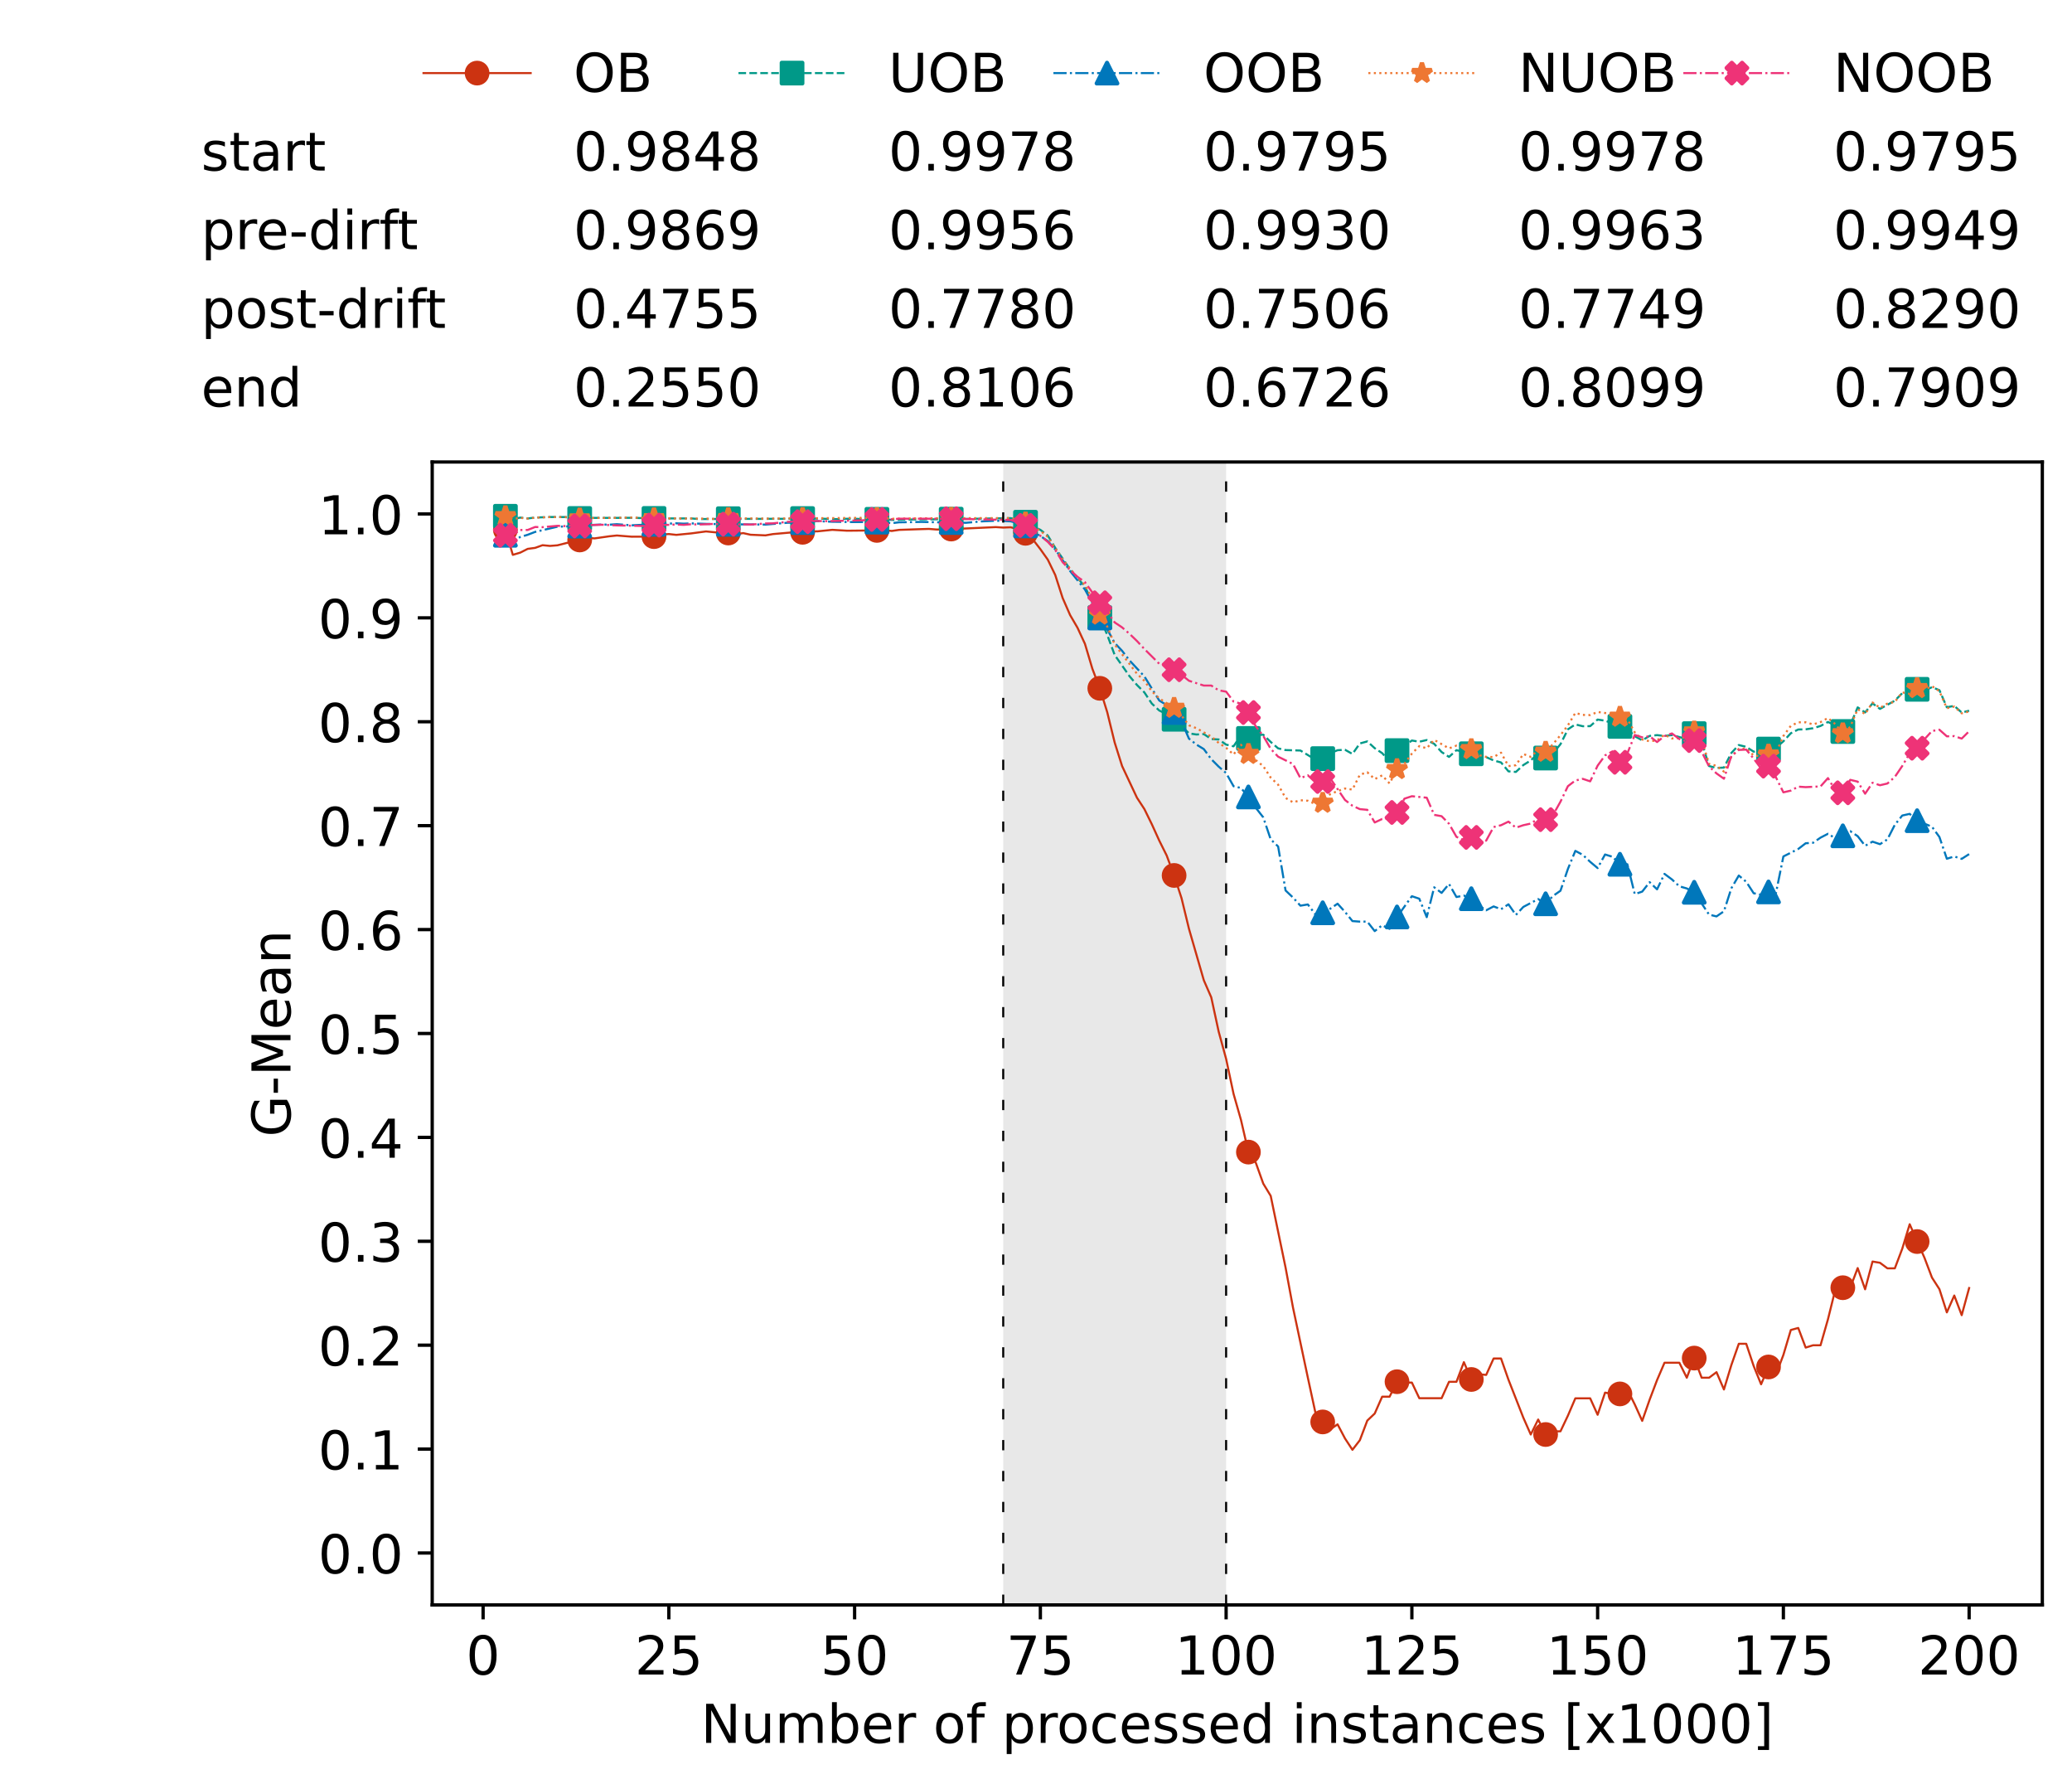 <?xml version="1.0" encoding="utf-8" standalone="no"?>
<!DOCTYPE svg PUBLIC "-//W3C//DTD SVG 1.1//EN"
  "http://www.w3.org/Graphics/SVG/1.1/DTD/svg11.dtd">
<!-- Created with matplotlib (https://matplotlib.org/) -->
<svg height="432.615pt" version="1.1" viewBox="0 0 502.65 432.615" width="502.65pt" xmlns="http://www.w3.org/2000/svg" xmlns:xlink="http://www.w3.org/1999/xlink">
 <defs>
  <style type="text/css">*{stroke-linecap:butt;stroke-linejoin:round;}</style>
 </defs>
 <g id="figure_1">
  <g id="patch_1">
   <path d="M 0 432.615 
L 502.65 432.615 
L 502.65 0 
L 0 0 
z
" style="fill:#ffffff;"/>
  </g>
  <g id="axes_1">
   <g id="patch_2">
    <path d="M 104.85 389.252 
L 495.45 389.252 
L 495.45 112.052 
L 104.85 112.052 
z
" style="fill:#ffffff;"/>
   </g>
   <g id="patch_3">
    <path clip-path="url(#p21329a7bed)" d="M 297.446 389.252 
L 297.446 112.052 
L 243.372 112.052 
L 243.372 389.252 
z
" style="fill:#d3d3d3;opacity:0.5;"/>
   </g>
   <g id="matplotlib.axis_1">
    <g id="xtick_1">
     <g id="line2d_1">
      <defs>
       <path d="M 0 0 
L 0 3.5 
" id="m17e39c7750" style="stroke:#000000;stroke-width:0.8;"/>
      </defs>
      <g>
       <use style="stroke:#000000;stroke-width:0.8;" x="117.197" xlink:href="#m17e39c7750" y="389.252"/>
      </g>
     </g>
     <g id="text_1">
      <!-- 0 -->
      <g transform="translate(113.061 406.13)scale(0.13 -0.13)">
       <defs>
        <path d="M 31.781 66.406 
Q 24.172 66.406 20.328 58.906 
Q 16.5 51.422 16.5 36.375 
Q 16.5 21.391 20.328 13.891 
Q 24.172 6.391 31.781 6.391 
Q 39.453 6.391 43.281 13.891 
Q 47.125 21.391 47.125 36.375 
Q 47.125 51.422 43.281 58.906 
Q 39.453 66.406 31.781 66.406 
z
M 31.781 74.219 
Q 44.047 74.219 50.516 64.516 
Q 56.984 54.828 56.984 36.375 
Q 56.984 17.969 50.516 8.266 
Q 44.047 -1.422 31.781 -1.422 
Q 19.531 -1.422 13.062 8.266 
Q 6.594 17.969 6.594 36.375 
Q 6.594 54.828 13.062 64.516 
Q 19.531 74.219 31.781 74.219 
z
" id="DejaVuSans-48"/>
       </defs>
       <use xlink:href="#DejaVuSans-48"/>
      </g>
     </g>
    </g>
    <g id="xtick_2">
     <g id="line2d_2">
      <g>
       <use style="stroke:#000000;stroke-width:0.8;" x="162.259" xlink:href="#m17e39c7750" y="389.252"/>
      </g>
     </g>
     <g id="text_2">
      <!-- 25 -->
      <g transform="translate(153.988 406.13)scale(0.13 -0.13)">
       <defs>
        <path d="M 19.188 8.297 
L 53.609 8.297 
L 53.609 0 
L 7.328 0 
L 7.328 8.297 
Q 12.938 14.109 22.625 23.891 
Q 32.328 33.688 34.812 36.531 
Q 39.547 41.844 41.422 45.531 
Q 43.312 49.219 43.312 52.781 
Q 43.312 58.594 39.234 62.25 
Q 35.156 65.922 28.609 65.922 
Q 23.969 65.922 18.812 64.312 
Q 13.672 62.703 7.812 59.422 
L 7.812 69.391 
Q 13.766 71.781 18.938 73 
Q 24.125 74.219 28.422 74.219 
Q 39.75 74.219 46.484 68.547 
Q 53.219 62.891 53.219 53.422 
Q 53.219 48.922 51.531 44.891 
Q 49.859 40.875 45.406 35.406 
Q 44.188 33.984 37.641 27.219 
Q 31.109 20.453 19.188 8.297 
z
" id="DejaVuSans-50"/>
        <path d="M 10.797 72.906 
L 49.516 72.906 
L 49.516 64.594 
L 19.828 64.594 
L 19.828 46.734 
Q 21.969 47.469 24.109 47.828 
Q 26.266 48.188 28.422 48.188 
Q 40.625 48.188 47.75 41.5 
Q 54.891 34.812 54.891 23.391 
Q 54.891 11.625 47.562 5.094 
Q 40.234 -1.422 26.906 -1.422 
Q 22.312 -1.422 17.547 -0.641 
Q 12.797 0.141 7.719 1.703 
L 7.719 11.625 
Q 12.109 9.234 16.797 8.062 
Q 21.484 6.891 26.703 6.891 
Q 35.156 6.891 40.078 11.328 
Q 45.016 15.766 45.016 23.391 
Q 45.016 31 40.078 35.438 
Q 35.156 39.891 26.703 39.891 
Q 22.75 39.891 18.812 39.016 
Q 14.891 38.141 10.797 36.281 
z
" id="DejaVuSans-53"/>
       </defs>
       <use xlink:href="#DejaVuSans-50"/>
       <use x="63.623" xlink:href="#DejaVuSans-53"/>
      </g>
     </g>
    </g>
    <g id="xtick_3">
     <g id="line2d_3">
      <g>
       <use style="stroke:#000000;stroke-width:0.8;" x="207.322" xlink:href="#m17e39c7750" y="389.252"/>
      </g>
     </g>
     <g id="text_3">
      <!-- 50 -->
      <g transform="translate(199.05 406.13)scale(0.13 -0.13)">
       <use xlink:href="#DejaVuSans-53"/>
       <use x="63.623" xlink:href="#DejaVuSans-48"/>
      </g>
     </g>
    </g>
    <g id="xtick_4">
     <g id="line2d_4">
      <g>
       <use style="stroke:#000000;stroke-width:0.8;" x="252.384" xlink:href="#m17e39c7750" y="389.252"/>
      </g>
     </g>
     <g id="text_4">
      <!-- 75 -->
      <g transform="translate(244.113 406.13)scale(0.13 -0.13)">
       <defs>
        <path d="M 8.203 72.906 
L 55.078 72.906 
L 55.078 68.703 
L 28.609 0 
L 18.312 0 
L 43.219 64.594 
L 8.203 64.594 
z
" id="DejaVuSans-55"/>
       </defs>
       <use xlink:href="#DejaVuSans-55"/>
       <use x="63.623" xlink:href="#DejaVuSans-53"/>
      </g>
     </g>
    </g>
    <g id="xtick_5">
     <g id="line2d_5">
      <g>
       <use style="stroke:#000000;stroke-width:0.8;" x="297.446" xlink:href="#m17e39c7750" y="389.252"/>
      </g>
     </g>
     <g id="text_5">
      <!-- 100 -->
      <g transform="translate(285.039 406.13)scale(0.13 -0.13)">
       <defs>
        <path d="M 12.406 8.297 
L 28.516 8.297 
L 28.516 63.922 
L 10.984 60.406 
L 10.984 69.391 
L 28.422 72.906 
L 38.281 72.906 
L 38.281 8.297 
L 54.391 8.297 
L 54.391 0 
L 12.406 0 
z
" id="DejaVuSans-49"/>
       </defs>
       <use xlink:href="#DejaVuSans-49"/>
       <use x="63.623" xlink:href="#DejaVuSans-48"/>
       <use x="127.246" xlink:href="#DejaVuSans-48"/>
      </g>
     </g>
    </g>
    <g id="xtick_6">
     <g id="line2d_6">
      <g>
       <use style="stroke:#000000;stroke-width:0.8;" x="342.509" xlink:href="#m17e39c7750" y="389.252"/>
      </g>
     </g>
     <g id="text_6">
      <!-- 125 -->
      <g transform="translate(330.102 406.13)scale(0.13 -0.13)">
       <use xlink:href="#DejaVuSans-49"/>
       <use x="63.623" xlink:href="#DejaVuSans-50"/>
       <use x="127.246" xlink:href="#DejaVuSans-53"/>
      </g>
     </g>
    </g>
    <g id="xtick_7">
     <g id="line2d_7">
      <g>
       <use style="stroke:#000000;stroke-width:0.8;" x="387.571" xlink:href="#m17e39c7750" y="389.252"/>
      </g>
     </g>
     <g id="text_7">
      <!-- 150 -->
      <g transform="translate(375.164 406.13)scale(0.13 -0.13)">
       <use xlink:href="#DejaVuSans-49"/>
       <use x="63.623" xlink:href="#DejaVuSans-53"/>
       <use x="127.246" xlink:href="#DejaVuSans-48"/>
      </g>
     </g>
    </g>
    <g id="xtick_8">
     <g id="line2d_8">
      <g>
       <use style="stroke:#000000;stroke-width:0.8;" x="432.633" xlink:href="#m17e39c7750" y="389.252"/>
      </g>
     </g>
     <g id="text_8">
      <!-- 175 -->
      <g transform="translate(420.226 406.13)scale(0.13 -0.13)">
       <use xlink:href="#DejaVuSans-49"/>
       <use x="63.623" xlink:href="#DejaVuSans-55"/>
       <use x="127.246" xlink:href="#DejaVuSans-53"/>
      </g>
     </g>
    </g>
    <g id="xtick_9">
     <g id="line2d_9">
      <g>
       <use style="stroke:#000000;stroke-width:0.8;" x="477.695" xlink:href="#m17e39c7750" y="389.252"/>
      </g>
     </g>
     <g id="text_9">
      <!-- 200 -->
      <g transform="translate(465.289 406.13)scale(0.13 -0.13)">
       <use xlink:href="#DejaVuSans-50"/>
       <use x="63.623" xlink:href="#DejaVuSans-48"/>
       <use x="127.246" xlink:href="#DejaVuSans-48"/>
      </g>
     </g>
    </g>
    <g id="text_10">
     <!-- Number of processed instances [x1000] -->
     <g transform="translate(170.025 422.711)scale(0.13 -0.13)">
      <defs>
       <path d="M 9.812 72.906 
L 23.094 72.906 
L 55.422 11.922 
L 55.422 72.906 
L 64.984 72.906 
L 64.984 0 
L 51.703 0 
L 19.391 60.984 
L 19.391 0 
L 9.812 0 
z
" id="DejaVuSans-78"/>
       <path d="M 8.5 21.578 
L 8.5 54.688 
L 17.484 54.688 
L 17.484 21.922 
Q 17.484 14.156 20.5 10.266 
Q 23.531 6.391 29.594 6.391 
Q 36.859 6.391 41.078 11.031 
Q 45.312 15.672 45.312 23.688 
L 45.312 54.688 
L 54.297 54.688 
L 54.297 0 
L 45.312 0 
L 45.312 8.406 
Q 42.047 3.422 37.719 1 
Q 33.406 -1.422 27.688 -1.422 
Q 18.266 -1.422 13.375 4.438 
Q 8.5 10.297 8.5 21.578 
z
M 31.109 56 
z
" id="DejaVuSans-117"/>
       <path d="M 52 44.188 
Q 55.375 50.25 60.062 53.125 
Q 64.75 56 71.094 56 
Q 79.641 56 84.281 50.016 
Q 88.922 44.047 88.922 33.016 
L 88.922 0 
L 79.891 0 
L 79.891 32.719 
Q 79.891 40.578 77.094 44.375 
Q 74.312 48.188 68.609 48.188 
Q 61.625 48.188 57.562 43.547 
Q 53.516 38.922 53.516 30.906 
L 53.516 0 
L 44.484 0 
L 44.484 32.719 
Q 44.484 40.625 41.703 44.406 
Q 38.922 48.188 33.109 48.188 
Q 26.219 48.188 22.156 43.531 
Q 18.109 38.875 18.109 30.906 
L 18.109 0 
L 9.078 0 
L 9.078 54.688 
L 18.109 54.688 
L 18.109 46.188 
Q 21.188 51.219 25.484 53.609 
Q 29.781 56 35.688 56 
Q 41.656 56 45.828 52.969 
Q 50 49.953 52 44.188 
z
" id="DejaVuSans-109"/>
       <path d="M 48.688 27.297 
Q 48.688 37.203 44.609 42.844 
Q 40.531 48.484 33.406 48.484 
Q 26.266 48.484 22.188 42.844 
Q 18.109 37.203 18.109 27.297 
Q 18.109 17.391 22.188 11.75 
Q 26.266 6.109 33.406 6.109 
Q 40.531 6.109 44.609 11.75 
Q 48.688 17.391 48.688 27.297 
z
M 18.109 46.391 
Q 20.953 51.266 25.266 53.625 
Q 29.594 56 35.594 56 
Q 45.562 56 51.781 48.094 
Q 58.016 40.188 58.016 27.297 
Q 58.016 14.406 51.781 6.484 
Q 45.562 -1.422 35.594 -1.422 
Q 29.594 -1.422 25.266 0.953 
Q 20.953 3.328 18.109 8.203 
L 18.109 0 
L 9.078 0 
L 9.078 75.984 
L 18.109 75.984 
z
" id="DejaVuSans-98"/>
       <path d="M 56.203 29.594 
L 56.203 25.203 
L 14.891 25.203 
Q 15.484 15.922 20.484 11.062 
Q 25.484 6.203 34.422 6.203 
Q 39.594 6.203 44.453 7.469 
Q 49.312 8.734 54.109 11.281 
L 54.109 2.781 
Q 49.266 0.734 44.188 -0.344 
Q 39.109 -1.422 33.891 -1.422 
Q 20.797 -1.422 13.156 6.188 
Q 5.516 13.812 5.516 26.812 
Q 5.516 40.234 12.766 48.109 
Q 20.016 56 32.328 56 
Q 43.359 56 49.781 48.891 
Q 56.203 41.797 56.203 29.594 
z
M 47.219 32.234 
Q 47.125 39.594 43.094 43.984 
Q 39.062 48.391 32.422 48.391 
Q 24.906 48.391 20.391 44.141 
Q 15.875 39.891 15.188 32.172 
z
" id="DejaVuSans-101"/>
       <path d="M 41.109 46.297 
Q 39.594 47.172 37.812 47.578 
Q 36.031 48 33.891 48 
Q 26.266 48 22.188 43.047 
Q 18.109 38.094 18.109 28.812 
L 18.109 0 
L 9.078 0 
L 9.078 54.688 
L 18.109 54.688 
L 18.109 46.188 
Q 20.953 51.172 25.484 53.578 
Q 30.031 56 36.531 56 
Q 37.453 56 38.578 55.875 
Q 39.703 55.766 41.062 55.516 
z
" id="DejaVuSans-114"/>
       <path id="DejaVuSans-32"/>
       <path d="M 30.609 48.391 
Q 23.391 48.391 19.188 42.75 
Q 14.984 37.109 14.984 27.297 
Q 14.984 17.484 19.156 11.844 
Q 23.344 6.203 30.609 6.203 
Q 37.797 6.203 41.984 11.859 
Q 46.188 17.531 46.188 27.297 
Q 46.188 37.016 41.984 42.703 
Q 37.797 48.391 30.609 48.391 
z
M 30.609 56 
Q 42.328 56 49.016 48.375 
Q 55.719 40.766 55.719 27.297 
Q 55.719 13.875 49.016 6.219 
Q 42.328 -1.422 30.609 -1.422 
Q 18.844 -1.422 12.172 6.219 
Q 5.516 13.875 5.516 27.297 
Q 5.516 40.766 12.172 48.375 
Q 18.844 56 30.609 56 
z
" id="DejaVuSans-111"/>
       <path d="M 37.109 75.984 
L 37.109 68.5 
L 28.516 68.5 
Q 23.688 68.5 21.797 66.547 
Q 19.922 64.594 19.922 59.516 
L 19.922 54.688 
L 34.719 54.688 
L 34.719 47.703 
L 19.922 47.703 
L 19.922 0 
L 10.891 0 
L 10.891 47.703 
L 2.297 47.703 
L 2.297 54.688 
L 10.891 54.688 
L 10.891 58.5 
Q 10.891 67.625 15.141 71.797 
Q 19.391 75.984 28.609 75.984 
z
" id="DejaVuSans-102"/>
       <path d="M 18.109 8.203 
L 18.109 -20.797 
L 9.078 -20.797 
L 9.078 54.688 
L 18.109 54.688 
L 18.109 46.391 
Q 20.953 51.266 25.266 53.625 
Q 29.594 56 35.594 56 
Q 45.562 56 51.781 48.094 
Q 58.016 40.188 58.016 27.297 
Q 58.016 14.406 51.781 6.484 
Q 45.562 -1.422 35.594 -1.422 
Q 29.594 -1.422 25.266 0.953 
Q 20.953 3.328 18.109 8.203 
z
M 48.688 27.297 
Q 48.688 37.203 44.609 42.844 
Q 40.531 48.484 33.406 48.484 
Q 26.266 48.484 22.188 42.844 
Q 18.109 37.203 18.109 27.297 
Q 18.109 17.391 22.188 11.75 
Q 26.266 6.109 33.406 6.109 
Q 40.531 6.109 44.609 11.75 
Q 48.688 17.391 48.688 27.297 
z
" id="DejaVuSans-112"/>
       <path d="M 48.781 52.594 
L 48.781 44.188 
Q 44.969 46.297 41.141 47.344 
Q 37.312 48.391 33.406 48.391 
Q 24.656 48.391 19.812 42.844 
Q 14.984 37.312 14.984 27.297 
Q 14.984 17.281 19.812 11.734 
Q 24.656 6.203 33.406 6.203 
Q 37.312 6.203 41.141 7.25 
Q 44.969 8.297 48.781 10.406 
L 48.781 2.094 
Q 45.016 0.344 40.984 -0.531 
Q 36.969 -1.422 32.422 -1.422 
Q 20.062 -1.422 12.781 6.344 
Q 5.516 14.109 5.516 27.297 
Q 5.516 40.672 12.859 48.328 
Q 20.219 56 33.016 56 
Q 37.156 56 41.109 55.141 
Q 45.062 54.297 48.781 52.594 
z
" id="DejaVuSans-99"/>
       <path d="M 44.281 53.078 
L 44.281 44.578 
Q 40.484 46.531 36.375 47.5 
Q 32.281 48.484 27.875 48.484 
Q 21.188 48.484 17.844 46.438 
Q 14.5 44.391 14.5 40.281 
Q 14.5 37.156 16.891 35.375 
Q 19.281 33.594 26.516 31.984 
L 29.594 31.297 
Q 39.156 29.25 43.188 25.516 
Q 47.219 21.781 47.219 15.094 
Q 47.219 7.469 41.188 3.016 
Q 35.156 -1.422 24.609 -1.422 
Q 20.219 -1.422 15.453 -0.562 
Q 10.688 0.297 5.422 2 
L 5.422 11.281 
Q 10.406 8.688 15.234 7.391 
Q 20.062 6.109 24.812 6.109 
Q 31.156 6.109 34.562 8.281 
Q 37.984 10.453 37.984 14.406 
Q 37.984 18.062 35.516 20.016 
Q 33.062 21.969 24.703 23.781 
L 21.578 24.516 
Q 13.234 26.266 9.516 29.906 
Q 5.812 33.547 5.812 39.891 
Q 5.812 47.609 11.281 51.797 
Q 16.75 56 26.812 56 
Q 31.781 56 36.172 55.266 
Q 40.578 54.547 44.281 53.078 
z
" id="DejaVuSans-115"/>
       <path d="M 45.406 46.391 
L 45.406 75.984 
L 54.391 75.984 
L 54.391 0 
L 45.406 0 
L 45.406 8.203 
Q 42.578 3.328 38.25 0.953 
Q 33.938 -1.422 27.875 -1.422 
Q 17.969 -1.422 11.734 6.484 
Q 5.516 14.406 5.516 27.297 
Q 5.516 40.188 11.734 48.094 
Q 17.969 56 27.875 56 
Q 33.938 56 38.25 53.625 
Q 42.578 51.266 45.406 46.391 
z
M 14.797 27.297 
Q 14.797 17.391 18.875 11.75 
Q 22.953 6.109 30.078 6.109 
Q 37.203 6.109 41.297 11.75 
Q 45.406 17.391 45.406 27.297 
Q 45.406 37.203 41.297 42.844 
Q 37.203 48.484 30.078 48.484 
Q 22.953 48.484 18.875 42.844 
Q 14.797 37.203 14.797 27.297 
z
" id="DejaVuSans-100"/>
       <path d="M 9.422 54.688 
L 18.406 54.688 
L 18.406 0 
L 9.422 0 
z
M 9.422 75.984 
L 18.406 75.984 
L 18.406 64.594 
L 9.422 64.594 
z
" id="DejaVuSans-105"/>
       <path d="M 54.891 33.016 
L 54.891 0 
L 45.906 0 
L 45.906 32.719 
Q 45.906 40.484 42.875 44.328 
Q 39.844 48.188 33.797 48.188 
Q 26.516 48.188 22.312 43.547 
Q 18.109 38.922 18.109 30.906 
L 18.109 0 
L 9.078 0 
L 9.078 54.688 
L 18.109 54.688 
L 18.109 46.188 
Q 21.344 51.125 25.703 53.562 
Q 30.078 56 35.797 56 
Q 45.219 56 50.047 50.172 
Q 54.891 44.344 54.891 33.016 
z
" id="DejaVuSans-110"/>
       <path d="M 18.312 70.219 
L 18.312 54.688 
L 36.812 54.688 
L 36.812 47.703 
L 18.312 47.703 
L 18.312 18.016 
Q 18.312 11.328 20.141 9.422 
Q 21.969 7.516 27.594 7.516 
L 36.812 7.516 
L 36.812 0 
L 27.594 0 
Q 17.188 0 13.234 3.875 
Q 9.281 7.766 9.281 18.016 
L 9.281 47.703 
L 2.688 47.703 
L 2.688 54.688 
L 9.281 54.688 
L 9.281 70.219 
z
" id="DejaVuSans-116"/>
       <path d="M 34.281 27.484 
Q 23.391 27.484 19.188 25 
Q 14.984 22.516 14.984 16.5 
Q 14.984 11.719 18.141 8.906 
Q 21.297 6.109 26.703 6.109 
Q 34.188 6.109 38.703 11.406 
Q 43.219 16.703 43.219 25.484 
L 43.219 27.484 
z
M 52.203 31.203 
L 52.203 0 
L 43.219 0 
L 43.219 8.297 
Q 40.141 3.328 35.547 0.953 
Q 30.953 -1.422 24.312 -1.422 
Q 15.922 -1.422 10.953 3.297 
Q 6 8.016 6 15.922 
Q 6 25.141 12.172 29.828 
Q 18.359 34.516 30.609 34.516 
L 43.219 34.516 
L 43.219 35.406 
Q 43.219 41.609 39.141 45 
Q 35.062 48.391 27.688 48.391 
Q 23 48.391 18.547 47.266 
Q 14.109 46.141 10.016 43.891 
L 10.016 52.203 
Q 14.938 54.109 19.578 55.047 
Q 24.219 56 28.609 56 
Q 40.484 56 46.344 49.844 
Q 52.203 43.703 52.203 31.203 
z
" id="DejaVuSans-97"/>
       <path d="M 8.594 75.984 
L 29.297 75.984 
L 29.297 69 
L 17.578 69 
L 17.578 -6.203 
L 29.297 -6.203 
L 29.297 -13.188 
L 8.594 -13.188 
z
" id="DejaVuSans-91"/>
       <path d="M 54.891 54.688 
L 35.109 28.078 
L 55.906 0 
L 45.312 0 
L 29.391 21.484 
L 13.484 0 
L 2.875 0 
L 24.125 28.609 
L 4.688 54.688 
L 15.281 54.688 
L 29.781 35.203 
L 44.281 54.688 
z
" id="DejaVuSans-120"/>
       <path d="M 30.422 75.984 
L 30.422 -13.188 
L 9.719 -13.188 
L 9.719 -6.203 
L 21.391 -6.203 
L 21.391 69 
L 9.719 69 
L 9.719 75.984 
z
" id="DejaVuSans-93"/>
      </defs>
      <use xlink:href="#DejaVuSans-78"/>
      <use x="74.805" xlink:href="#DejaVuSans-117"/>
      <use x="138.184" xlink:href="#DejaVuSans-109"/>
      <use x="235.596" xlink:href="#DejaVuSans-98"/>
      <use x="299.072" xlink:href="#DejaVuSans-101"/>
      <use x="360.596" xlink:href="#DejaVuSans-114"/>
      <use x="401.709" xlink:href="#DejaVuSans-32"/>
      <use x="433.496" xlink:href="#DejaVuSans-111"/>
      <use x="494.678" xlink:href="#DejaVuSans-102"/>
      <use x="529.883" xlink:href="#DejaVuSans-32"/>
      <use x="561.67" xlink:href="#DejaVuSans-112"/>
      <use x="625.146" xlink:href="#DejaVuSans-114"/>
      <use x="664.01" xlink:href="#DejaVuSans-111"/>
      <use x="725.191" xlink:href="#DejaVuSans-99"/>
      <use x="780.172" xlink:href="#DejaVuSans-101"/>
      <use x="841.695" xlink:href="#DejaVuSans-115"/>
      <use x="893.795" xlink:href="#DejaVuSans-115"/>
      <use x="945.895" xlink:href="#DejaVuSans-101"/>
      <use x="1007.418" xlink:href="#DejaVuSans-100"/>
      <use x="1070.895" xlink:href="#DejaVuSans-32"/>
      <use x="1102.682" xlink:href="#DejaVuSans-105"/>
      <use x="1130.465" xlink:href="#DejaVuSans-110"/>
      <use x="1193.844" xlink:href="#DejaVuSans-115"/>
      <use x="1245.943" xlink:href="#DejaVuSans-116"/>
      <use x="1285.152" xlink:href="#DejaVuSans-97"/>
      <use x="1346.432" xlink:href="#DejaVuSans-110"/>
      <use x="1409.811" xlink:href="#DejaVuSans-99"/>
      <use x="1464.791" xlink:href="#DejaVuSans-101"/>
      <use x="1526.314" xlink:href="#DejaVuSans-115"/>
      <use x="1578.414" xlink:href="#DejaVuSans-32"/>
      <use x="1610.201" xlink:href="#DejaVuSans-91"/>
      <use x="1649.215" xlink:href="#DejaVuSans-120"/>
      <use x="1708.395" xlink:href="#DejaVuSans-49"/>
      <use x="1772.018" xlink:href="#DejaVuSans-48"/>
      <use x="1835.641" xlink:href="#DejaVuSans-48"/>
      <use x="1899.264" xlink:href="#DejaVuSans-48"/>
      <use x="1962.887" xlink:href="#DejaVuSans-93"/>
     </g>
    </g>
   </g>
   <g id="matplotlib.axis_2">
    <g id="ytick_1">
     <g id="line2d_10">
      <defs>
       <path d="M 0 0 
L -3.5 0 
" id="m10440669ce" style="stroke:#000000;stroke-width:0.8;"/>
      </defs>
      <g>
       <use style="stroke:#000000;stroke-width:0.8;" x="104.85" xlink:href="#m10440669ce" y="376.652"/>
      </g>
     </g>
     <g id="text_11">
      <!-- 0.0 -->
      <g transform="translate(77.176 381.591)scale(0.13 -0.13)">
       <defs>
        <path d="M 10.688 12.406 
L 21 12.406 
L 21 0 
L 10.688 0 
z
" id="DejaVuSans-46"/>
       </defs>
       <use xlink:href="#DejaVuSans-48"/>
       <use x="63.623" xlink:href="#DejaVuSans-46"/>
       <use x="95.41" xlink:href="#DejaVuSans-48"/>
      </g>
     </g>
    </g>
    <g id="ytick_2">
     <g id="line2d_11">
      <g>
       <use style="stroke:#000000;stroke-width:0.8;" x="104.85" xlink:href="#m10440669ce" y="351.452"/>
      </g>
     </g>
     <g id="text_12">
      <!-- 0.1 -->
      <g transform="translate(77.176 356.391)scale(0.13 -0.13)">
       <use xlink:href="#DejaVuSans-48"/>
       <use x="63.623" xlink:href="#DejaVuSans-46"/>
       <use x="95.41" xlink:href="#DejaVuSans-49"/>
      </g>
     </g>
    </g>
    <g id="ytick_3">
     <g id="line2d_12">
      <g>
       <use style="stroke:#000000;stroke-width:0.8;" x="104.85" xlink:href="#m10440669ce" y="326.252"/>
      </g>
     </g>
     <g id="text_13">
      <!-- 0.2 -->
      <g transform="translate(77.176 331.191)scale(0.13 -0.13)">
       <use xlink:href="#DejaVuSans-48"/>
       <use x="63.623" xlink:href="#DejaVuSans-46"/>
       <use x="95.41" xlink:href="#DejaVuSans-50"/>
      </g>
     </g>
    </g>
    <g id="ytick_4">
     <g id="line2d_13">
      <g>
       <use style="stroke:#000000;stroke-width:0.8;" x="104.85" xlink:href="#m10440669ce" y="301.052"/>
      </g>
     </g>
     <g id="text_14">
      <!-- 0.3 -->
      <g transform="translate(77.176 305.991)scale(0.13 -0.13)">
       <defs>
        <path d="M 40.578 39.312 
Q 47.656 37.797 51.625 33 
Q 55.609 28.219 55.609 21.188 
Q 55.609 10.406 48.188 4.484 
Q 40.766 -1.422 27.094 -1.422 
Q 22.516 -1.422 17.656 -0.516 
Q 12.797 0.391 7.625 2.203 
L 7.625 11.719 
Q 11.719 9.328 16.594 8.109 
Q 21.484 6.891 26.812 6.891 
Q 36.078 6.891 40.938 10.547 
Q 45.797 14.203 45.797 21.188 
Q 45.797 27.641 41.281 31.266 
Q 36.766 34.906 28.719 34.906 
L 20.219 34.906 
L 20.219 43.016 
L 29.109 43.016 
Q 36.375 43.016 40.234 45.922 
Q 44.094 48.828 44.094 54.297 
Q 44.094 59.906 40.109 62.906 
Q 36.141 65.922 28.719 65.922 
Q 24.656 65.922 20.016 65.031 
Q 15.375 64.156 9.812 62.312 
L 9.812 71.094 
Q 15.438 72.656 20.344 73.438 
Q 25.25 74.219 29.594 74.219 
Q 40.828 74.219 47.359 69.109 
Q 53.906 64.016 53.906 55.328 
Q 53.906 49.266 50.438 45.094 
Q 46.969 40.922 40.578 39.312 
z
" id="DejaVuSans-51"/>
       </defs>
       <use xlink:href="#DejaVuSans-48"/>
       <use x="63.623" xlink:href="#DejaVuSans-46"/>
       <use x="95.41" xlink:href="#DejaVuSans-51"/>
      </g>
     </g>
    </g>
    <g id="ytick_5">
     <g id="line2d_14">
      <g>
       <use style="stroke:#000000;stroke-width:0.8;" x="104.85" xlink:href="#m10440669ce" y="275.852"/>
      </g>
     </g>
     <g id="text_15">
      <!-- 0.4 -->
      <g transform="translate(77.176 280.791)scale(0.13 -0.13)">
       <defs>
        <path d="M 37.797 64.312 
L 12.891 25.391 
L 37.797 25.391 
z
M 35.203 72.906 
L 47.609 72.906 
L 47.609 25.391 
L 58.016 25.391 
L 58.016 17.188 
L 47.609 17.188 
L 47.609 0 
L 37.797 0 
L 37.797 17.188 
L 4.891 17.188 
L 4.891 26.703 
z
" id="DejaVuSans-52"/>
       </defs>
       <use xlink:href="#DejaVuSans-48"/>
       <use x="63.623" xlink:href="#DejaVuSans-46"/>
       <use x="95.41" xlink:href="#DejaVuSans-52"/>
      </g>
     </g>
    </g>
    <g id="ytick_6">
     <g id="line2d_15">
      <g>
       <use style="stroke:#000000;stroke-width:0.8;" x="104.85" xlink:href="#m10440669ce" y="250.652"/>
      </g>
     </g>
     <g id="text_16">
      <!-- 0.5 -->
      <g transform="translate(77.176 255.591)scale(0.13 -0.13)">
       <use xlink:href="#DejaVuSans-48"/>
       <use x="63.623" xlink:href="#DejaVuSans-46"/>
       <use x="95.41" xlink:href="#DejaVuSans-53"/>
      </g>
     </g>
    </g>
    <g id="ytick_7">
     <g id="line2d_16">
      <g>
       <use style="stroke:#000000;stroke-width:0.8;" x="104.85" xlink:href="#m10440669ce" y="225.452"/>
      </g>
     </g>
     <g id="text_17">
      <!-- 0.6 -->
      <g transform="translate(77.176 230.391)scale(0.13 -0.13)">
       <defs>
        <path d="M 33.016 40.375 
Q 26.375 40.375 22.484 35.828 
Q 18.609 31.297 18.609 23.391 
Q 18.609 15.531 22.484 10.953 
Q 26.375 6.391 33.016 6.391 
Q 39.656 6.391 43.531 10.953 
Q 47.406 15.531 47.406 23.391 
Q 47.406 31.297 43.531 35.828 
Q 39.656 40.375 33.016 40.375 
z
M 52.594 71.297 
L 52.594 62.312 
Q 48.875 64.062 45.094 64.984 
Q 41.312 65.922 37.594 65.922 
Q 27.828 65.922 22.672 59.328 
Q 17.531 52.734 16.797 39.406 
Q 19.672 43.656 24.016 45.922 
Q 28.375 48.188 33.594 48.188 
Q 44.578 48.188 50.953 41.516 
Q 57.328 34.859 57.328 23.391 
Q 57.328 12.156 50.688 5.359 
Q 44.047 -1.422 33.016 -1.422 
Q 20.359 -1.422 13.672 8.266 
Q 6.984 17.969 6.984 36.375 
Q 6.984 53.656 15.188 63.938 
Q 23.391 74.219 37.203 74.219 
Q 40.922 74.219 44.703 73.484 
Q 48.484 72.75 52.594 71.297 
z
" id="DejaVuSans-54"/>
       </defs>
       <use xlink:href="#DejaVuSans-48"/>
       <use x="63.623" xlink:href="#DejaVuSans-46"/>
       <use x="95.41" xlink:href="#DejaVuSans-54"/>
      </g>
     </g>
    </g>
    <g id="ytick_8">
     <g id="line2d_17">
      <g>
       <use style="stroke:#000000;stroke-width:0.8;" x="104.85" xlink:href="#m10440669ce" y="200.252"/>
      </g>
     </g>
     <g id="text_18">
      <!-- 0.7 -->
      <g transform="translate(77.176 205.191)scale(0.13 -0.13)">
       <use xlink:href="#DejaVuSans-48"/>
       <use x="63.623" xlink:href="#DejaVuSans-46"/>
       <use x="95.41" xlink:href="#DejaVuSans-55"/>
      </g>
     </g>
    </g>
    <g id="ytick_9">
     <g id="line2d_18">
      <g>
       <use style="stroke:#000000;stroke-width:0.8;" x="104.85" xlink:href="#m10440669ce" y="175.052"/>
      </g>
     </g>
     <g id="text_19">
      <!-- 0.8 -->
      <g transform="translate(77.176 179.991)scale(0.13 -0.13)">
       <defs>
        <path d="M 31.781 34.625 
Q 24.75 34.625 20.719 30.859 
Q 16.703 27.094 16.703 20.516 
Q 16.703 13.922 20.719 10.156 
Q 24.75 6.391 31.781 6.391 
Q 38.812 6.391 42.859 10.172 
Q 46.922 13.969 46.922 20.516 
Q 46.922 27.094 42.891 30.859 
Q 38.875 34.625 31.781 34.625 
z
M 21.922 38.812 
Q 15.578 40.375 12.031 44.719 
Q 8.5 49.078 8.5 55.328 
Q 8.5 64.062 14.719 69.141 
Q 20.953 74.219 31.781 74.219 
Q 42.672 74.219 48.875 69.141 
Q 55.078 64.062 55.078 55.328 
Q 55.078 49.078 51.531 44.719 
Q 48 40.375 41.703 38.812 
Q 48.828 37.156 52.797 32.312 
Q 56.781 27.484 56.781 20.516 
Q 56.781 9.906 50.312 4.234 
Q 43.844 -1.422 31.781 -1.422 
Q 19.734 -1.422 13.25 4.234 
Q 6.781 9.906 6.781 20.516 
Q 6.781 27.484 10.781 32.312 
Q 14.797 37.156 21.922 38.812 
z
M 18.312 54.391 
Q 18.312 48.734 21.844 45.562 
Q 25.391 42.391 31.781 42.391 
Q 38.141 42.391 41.719 45.562 
Q 45.312 48.734 45.312 54.391 
Q 45.312 60.062 41.719 63.234 
Q 38.141 66.406 31.781 66.406 
Q 25.391 66.406 21.844 63.234 
Q 18.312 60.062 18.312 54.391 
z
" id="DejaVuSans-56"/>
       </defs>
       <use xlink:href="#DejaVuSans-48"/>
       <use x="63.623" xlink:href="#DejaVuSans-46"/>
       <use x="95.41" xlink:href="#DejaVuSans-56"/>
      </g>
     </g>
    </g>
    <g id="ytick_10">
     <g id="line2d_19">
      <g>
       <use style="stroke:#000000;stroke-width:0.8;" x="104.85" xlink:href="#m10440669ce" y="149.852"/>
      </g>
     </g>
     <g id="text_20">
      <!-- 0.9 -->
      <g transform="translate(77.176 154.791)scale(0.13 -0.13)">
       <defs>
        <path d="M 10.984 1.516 
L 10.984 10.5 
Q 14.703 8.734 18.5 7.812 
Q 22.312 6.891 25.984 6.891 
Q 35.75 6.891 40.891 13.453 
Q 46.047 20.016 46.781 33.406 
Q 43.953 29.203 39.594 26.953 
Q 35.25 24.703 29.984 24.703 
Q 19.047 24.703 12.672 31.312 
Q 6.297 37.938 6.297 49.422 
Q 6.297 60.641 12.938 67.422 
Q 19.578 74.219 30.609 74.219 
Q 43.266 74.219 49.922 64.516 
Q 56.594 54.828 56.594 36.375 
Q 56.594 19.141 48.406 8.859 
Q 40.234 -1.422 26.422 -1.422 
Q 22.703 -1.422 18.891 -0.688 
Q 15.094 0.047 10.984 1.516 
z
M 30.609 32.422 
Q 37.25 32.422 41.125 36.953 
Q 45.016 41.5 45.016 49.422 
Q 45.016 57.281 41.125 61.844 
Q 37.25 66.406 30.609 66.406 
Q 23.969 66.406 20.094 61.844 
Q 16.219 57.281 16.219 49.422 
Q 16.219 41.5 20.094 36.953 
Q 23.969 32.422 30.609 32.422 
z
" id="DejaVuSans-57"/>
       </defs>
       <use xlink:href="#DejaVuSans-48"/>
       <use x="63.623" xlink:href="#DejaVuSans-46"/>
       <use x="95.41" xlink:href="#DejaVuSans-57"/>
      </g>
     </g>
    </g>
    <g id="ytick_11">
     <g id="line2d_20">
      <g>
       <use style="stroke:#000000;stroke-width:0.8;" x="104.85" xlink:href="#m10440669ce" y="124.652"/>
      </g>
     </g>
     <g id="text_21">
      <!-- 1.0 -->
      <g transform="translate(77.176 129.591)scale(0.13 -0.13)">
       <use xlink:href="#DejaVuSans-49"/>
       <use x="63.623" xlink:href="#DejaVuSans-46"/>
       <use x="95.41" xlink:href="#DejaVuSans-48"/>
      </g>
     </g>
    </g>
    <g id="text_22">
     <!-- G-Mean -->
     <g transform="translate(70.472 275.744)rotate(-90)scale(0.13 -0.13)">
      <defs>
       <path d="M 59.516 10.406 
L 59.516 29.984 
L 43.406 29.984 
L 43.406 38.094 
L 69.281 38.094 
L 69.281 6.781 
Q 63.578 2.734 56.688 0.656 
Q 49.812 -1.422 42 -1.422 
Q 24.906 -1.422 15.25 8.562 
Q 5.609 18.562 5.609 36.375 
Q 5.609 54.25 15.25 64.234 
Q 24.906 74.219 42 74.219 
Q 49.125 74.219 55.547 72.453 
Q 61.969 70.703 67.391 67.281 
L 67.391 56.781 
Q 61.922 61.422 55.766 63.766 
Q 49.609 66.109 42.828 66.109 
Q 29.438 66.109 22.719 58.641 
Q 16.016 51.172 16.016 36.375 
Q 16.016 21.625 22.719 14.156 
Q 29.438 6.688 42.828 6.688 
Q 48.047 6.688 52.141 7.594 
Q 56.25 8.5 59.516 10.406 
z
" id="DejaVuSans-71"/>
       <path d="M 4.891 31.391 
L 31.203 31.391 
L 31.203 23.391 
L 4.891 23.391 
z
" id="DejaVuSans-45"/>
       <path d="M 9.812 72.906 
L 24.516 72.906 
L 43.109 23.297 
L 61.812 72.906 
L 76.516 72.906 
L 76.516 0 
L 66.891 0 
L 66.891 64.016 
L 48.094 14.016 
L 38.188 14.016 
L 19.391 64.016 
L 19.391 0 
L 9.812 0 
z
" id="DejaVuSans-77"/>
      </defs>
      <use xlink:href="#DejaVuSans-71"/>
      <use x="77.49" xlink:href="#DejaVuSans-45"/>
      <use x="113.574" xlink:href="#DejaVuSans-77"/>
      <use x="199.854" xlink:href="#DejaVuSans-101"/>
      <use x="261.377" xlink:href="#DejaVuSans-97"/>
      <use x="322.656" xlink:href="#DejaVuSans-110"/>
     </g>
    </g>
   </g>
   <g id="line2d_21"/>
   <g id="line2d_22"/>
   <g id="line2d_23"/>
   <g id="line2d_24"/>
   <g id="line2d_25"/>
   <g id="line2d_26">
    <path clip-path="url(#p21329a7bed)" d="M 122.605 128.488 
L 124.407 134.567 
L 126.21 134.03 
L 128.012 133.12 
L 129.815 132.879 
L 131.617 132.23 
L 133.419 132.401 
L 135.222 132.258 
L 138.827 131.351 
L 140.629 130.962 
L 142.432 130.448 
L 144.234 130.58 
L 147.839 130.065 
L 149.642 129.878 
L 153.247 130.165 
L 158.654 130.149 
L 160.457 129.657 
L 162.259 129.524 
L 164.062 129.724 
L 167.667 129.37 
L 171.272 128.89 
L 178.482 129.582 
L 180.284 129.296 
L 182.087 129.695 
L 185.692 129.846 
L 187.494 129.535 
L 192.902 129.056 
L 194.704 129.1 
L 196.507 128.85 
L 198.309 128.868 
L 201.914 128.504 
L 205.519 128.717 
L 212.729 128.641 
L 214.532 128.588 
L 216.334 128.774 
L 218.137 128.513 
L 223.544 128.331 
L 225.347 128.279 
L 227.149 128.421 
L 228.952 128.444 
L 232.557 128.253 
L 241.569 127.84 
L 243.372 127.954 
L 245.174 127.882 
L 246.976 128.357 
L 248.779 129.343 
L 250.581 130.863 
L 252.384 133.194 
L 254.186 135.736 
L 255.989 139.448 
L 257.791 145.038 
L 259.594 149.166 
L 261.396 152.255 
L 263.199 156.155 
L 265.001 162.196 
L 266.804 166.938 
L 268.606 172.735 
L 270.409 180.083 
L 272.211 185.799 
L 275.816 193.47 
L 277.619 196.231 
L 279.421 199.9 
L 281.224 203.869 
L 283.026 207.488 
L 284.829 212.325 
L 286.631 217.836 
L 288.434 225.266 
L 292.039 237.755 
L 293.841 241.889 
L 295.644 250.22 
L 297.446 256.819 
L 299.249 265.295 
L 301.051 271.624 
L 302.854 279.422 
L 304.656 282.029 
L 306.459 287.07 
L 308.261 290.038 
L 311.866 307.422 
L 313.669 317.128 
L 317.274 334.137 
L 319.076 342.476 
L 320.879 344.867 
L 322.681 346.685 
L 324.484 345.453 
L 326.286 348.877 
L 328.089 351.627 
L 329.891 349.294 
L 331.694 344.539 
L 333.496 342.83 
L 335.299 338.746 
L 337.101 338.746 
L 338.904 335.111 
L 340.706 335.322 
L 342.509 335.322 
L 344.311 339.117 
L 349.719 339.117 
L 351.521 335.133 
L 353.324 335.133 
L 355.126 330.37 
L 356.928 334.57 
L 358.731 333.3 
L 360.533 333.463 
L 362.336 329.485 
L 364.138 329.485 
L 365.941 334.623 
L 369.546 343.831 
L 371.348 347.915 
L 373.151 344.283 
L 374.953 347.919 
L 376.756 347.141 
L 378.558 347.141 
L 380.361 343.344 
L 382.163 339.146 
L 385.768 339.146 
L 387.571 343.13 
L 389.373 337.758 
L 391.176 338.072 
L 392.978 338.072 
L 394.781 337.002 
L 396.583 340.634 
L 398.386 344.612 
L 400.188 339.471 
L 401.991 334.711 
L 403.793 330.513 
L 407.398 330.513 
L 409.201 334.145 
L 411.003 329.383 
L 412.806 334.145 
L 414.608 334.145 
L 416.411 332.798 
L 418.213 336.996 
L 420.016 331.059 
L 421.818 325.915 
L 423.621 325.915 
L 425.423 331.288 
L 427.226 335.736 
L 429.028 331.536 
L 430.831 333.381 
L 432.633 328.621 
L 434.436 322.568 
L 436.238 322.075 
L 438.041 326.835 
L 439.843 326.27 
L 441.646 326.27 
L 443.448 319.97 
L 445.251 312.696 
L 447.053 312.314 
L 448.856 312.314 
L 450.658 307.554 
L 452.461 312.698 
L 454.263 305.967 
L 456.066 306.268 
L 457.868 307.615 
L 459.671 307.615 
L 461.473 302.855 
L 463.276 296.919 
L 466.881 305.103 
L 468.683 309.863 
L 470.485 312.663 
L 472.288 318.297 
L 474.09 314.209 
L 475.893 318.972 
L 477.695 312.392 
L 477.695 312.392 
" style="fill:none;stroke:#cc3311;stroke-linecap:square;stroke-width:0.5;"/>
    <defs>
     <path d="M 0 2.5 
C 0.663 2.5 1.299 2.237 1.768 1.768 
C 2.237 1.299 2.5 0.663 2.5 0 
C 2.5 -0.663 2.237 -1.299 1.768 -1.768 
C 1.299 -2.237 0.663 -2.5 0 -2.5 
C -0.663 -2.5 -1.299 -2.237 -1.768 -1.768 
C -2.237 -1.299 -2.5 -0.663 -2.5 0 
C -2.5 0.663 -2.237 1.299 -1.768 1.768 
C -1.299 2.237 -0.663 2.5 0 2.5 
z
" id="m34f255cba5" style="stroke:#cc3311;"/>
    </defs>
    <g clip-path="url(#p21329a7bed)">
     <use style="fill:#cc3311;stroke:#cc3311;" x="122.605" xlink:href="#m34f255cba5" y="128.488"/>
     <use style="fill:#cc3311;stroke:#cc3311;" x="140.629" xlink:href="#m34f255cba5" y="130.962"/>
     <use style="fill:#cc3311;stroke:#cc3311;" x="158.654" xlink:href="#m34f255cba5" y="130.149"/>
     <use style="fill:#cc3311;stroke:#cc3311;" x="176.679" xlink:href="#m34f255cba5" y="129.274"/>
     <use style="fill:#cc3311;stroke:#cc3311;" x="194.704" xlink:href="#m34f255cba5" y="129.1"/>
     <use style="fill:#cc3311;stroke:#cc3311;" x="212.729" xlink:href="#m34f255cba5" y="128.641"/>
     <use style="fill:#cc3311;stroke:#cc3311;" x="230.754" xlink:href="#m34f255cba5" y="128.311"/>
     <use style="fill:#cc3311;stroke:#cc3311;" x="248.779" xlink:href="#m34f255cba5" y="129.343"/>
     <use style="fill:#cc3311;stroke:#cc3311;" x="266.804" xlink:href="#m34f255cba5" y="166.938"/>
     <use style="fill:#cc3311;stroke:#cc3311;" x="284.829" xlink:href="#m34f255cba5" y="212.325"/>
     <use style="fill:#cc3311;stroke:#cc3311;" x="302.854" xlink:href="#m34f255cba5" y="279.422"/>
     <use style="fill:#cc3311;stroke:#cc3311;" x="320.879" xlink:href="#m34f255cba5" y="344.867"/>
     <use style="fill:#cc3311;stroke:#cc3311;" x="338.904" xlink:href="#m34f255cba5" y="335.111"/>
     <use style="fill:#cc3311;stroke:#cc3311;" x="356.928" xlink:href="#m34f255cba5" y="334.57"/>
     <use style="fill:#cc3311;stroke:#cc3311;" x="374.953" xlink:href="#m34f255cba5" y="347.919"/>
     <use style="fill:#cc3311;stroke:#cc3311;" x="392.978" xlink:href="#m34f255cba5" y="338.072"/>
     <use style="fill:#cc3311;stroke:#cc3311;" x="411.003" xlink:href="#m34f255cba5" y="329.383"/>
     <use style="fill:#cc3311;stroke:#cc3311;" x="429.028" xlink:href="#m34f255cba5" y="331.536"/>
     <use style="fill:#cc3311;stroke:#cc3311;" x="447.053" xlink:href="#m34f255cba5" y="312.314"/>
     <use style="fill:#cc3311;stroke:#cc3311;" x="465.078" xlink:href="#m34f255cba5" y="301.119"/>
    </g>
   </g>
   <g id="line2d_27"/>
   <g id="line2d_28"/>
   <g id="line2d_29"/>
   <g id="line2d_30"/>
   <g id="line2d_31">
    <path clip-path="url(#p21329a7bed)" d="M 122.605 125.217 
L 124.407 125.91 
L 126.21 125.538 
L 128.012 125.742 
L 129.815 125.524 
L 133.419 125.393 
L 137.024 125.4 
L 140.629 125.755 
L 144.234 125.606 
L 147.839 125.606 
L 153.247 125.584 
L 158.654 125.742 
L 167.667 125.731 
L 169.469 125.885 
L 180.284 125.849 
L 191.099 125.824 
L 192.902 125.709 
L 194.704 125.773 
L 196.507 125.721 
L 203.717 125.926 
L 205.519 125.815 
L 214.532 125.943 
L 216.334 126.095 
L 219.939 126.007 
L 230.754 125.915 
L 245.174 125.664 
L 246.976 126.063 
L 248.779 126.662 
L 250.581 127.656 
L 252.384 128.499 
L 254.186 129.894 
L 255.989 132.864 
L 259.594 138.068 
L 263.199 142.283 
L 266.804 149.771 
L 268.606 153.98 
L 270.409 158.847 
L 274.014 164.007 
L 275.816 166.13 
L 277.619 167.937 
L 279.421 170.639 
L 281.224 172.324 
L 283.026 173.186 
L 284.829 174.447 
L 286.631 176.026 
L 288.434 177.867 
L 290.236 178.141 
L 292.039 178.04 
L 293.841 179.243 
L 295.644 179.347 
L 297.446 180.59 
L 299.249 181.007 
L 301.051 178.294 
L 302.854 179.1 
L 304.656 178.296 
L 306.459 178.189 
L 308.261 179.945 
L 310.064 181.499 
L 311.866 181.919 
L 315.471 182.028 
L 319.076 184.215 
L 320.879 183.997 
L 322.681 182.679 
L 324.484 181.953 
L 326.286 181.841 
L 328.089 182.856 
L 329.891 180.317 
L 331.694 179.815 
L 333.496 181.461 
L 335.299 182.659 
L 337.101 184.646 
L 338.904 182.05 
L 340.706 180.962 
L 342.509 179.595 
L 344.311 179.897 
L 346.114 179.483 
L 347.916 180.404 
L 349.719 182.39 
L 351.521 183.577 
L 353.324 181.938 
L 356.928 182.819 
L 358.731 183.758 
L 360.533 183.63 
L 362.336 184.429 
L 364.138 184.92 
L 365.941 187.077 
L 367.743 187.215 
L 369.546 185.554 
L 371.348 184.432 
L 373.151 182.735 
L 374.953 183.845 
L 376.756 182.706 
L 378.558 180.494 
L 380.361 176.892 
L 382.163 175.695 
L 383.966 176.136 
L 385.768 176.112 
L 387.571 174.516 
L 389.373 174.79 
L 394.781 176.652 
L 396.583 178.563 
L 398.386 179.554 
L 400.188 178.482 
L 401.991 178.294 
L 403.793 178.487 
L 405.596 178.275 
L 409.201 179.24 
L 411.003 177.939 
L 412.806 179.911 
L 414.608 185.793 
L 416.411 186.258 
L 418.213 186.163 
L 420.016 182.619 
L 421.818 180.697 
L 423.621 181.136 
L 425.423 182.307 
L 430.831 181.349 
L 432.633 179.794 
L 434.436 177.837 
L 436.238 176.927 
L 438.041 176.887 
L 439.843 176.617 
L 441.646 176.07 
L 443.448 175.102 
L 445.251 175.921 
L 447.053 177.419 
L 448.856 175.858 
L 450.658 171.562 
L 452.461 172.788 
L 454.263 170.586 
L 456.066 171.928 
L 459.671 169.935 
L 461.473 168.111 
L 463.276 168.498 
L 465.078 167.182 
L 466.881 167.498 
L 468.683 166.664 
L 470.485 167.392 
L 472.288 171.536 
L 474.09 171.192 
L 475.893 172.81 
L 477.695 172.371 
L 477.695 172.371 
" style="fill:none;stroke:#009988;stroke-dasharray:1.85,0.8;stroke-dashoffset:0;stroke-width:0.5;"/>
    <defs>
     <path d="M -2.5 2.5 
L 2.5 2.5 
L 2.5 -2.5 
L -2.5 -2.5 
z
" id="m9708c77a50" style="stroke:#009988;stroke-linejoin:miter;"/>
    </defs>
    <g clip-path="url(#p21329a7bed)">
     <use style="fill:#009988;stroke:#009988;stroke-linejoin:miter;" x="122.605" xlink:href="#m9708c77a50" y="125.217"/>
     <use style="fill:#009988;stroke:#009988;stroke-linejoin:miter;" x="140.629" xlink:href="#m9708c77a50" y="125.755"/>
     <use style="fill:#009988;stroke:#009988;stroke-linejoin:miter;" x="158.654" xlink:href="#m9708c77a50" y="125.742"/>
     <use style="fill:#009988;stroke:#009988;stroke-linejoin:miter;" x="176.679" xlink:href="#m9708c77a50" y="125.807"/>
     <use style="fill:#009988;stroke:#009988;stroke-linejoin:miter;" x="194.704" xlink:href="#m9708c77a50" y="125.773"/>
     <use style="fill:#009988;stroke:#009988;stroke-linejoin:miter;" x="212.729" xlink:href="#m9708c77a50" y="125.95"/>
     <use style="fill:#009988;stroke:#009988;stroke-linejoin:miter;" x="230.754" xlink:href="#m9708c77a50" y="125.915"/>
     <use style="fill:#009988;stroke:#009988;stroke-linejoin:miter;" x="248.779" xlink:href="#m9708c77a50" y="126.662"/>
     <use style="fill:#009988;stroke:#009988;stroke-linejoin:miter;" x="266.804" xlink:href="#m9708c77a50" y="149.771"/>
     <use style="fill:#009988;stroke:#009988;stroke-linejoin:miter;" x="284.829" xlink:href="#m9708c77a50" y="174.447"/>
     <use style="fill:#009988;stroke:#009988;stroke-linejoin:miter;" x="302.854" xlink:href="#m9708c77a50" y="179.1"/>
     <use style="fill:#009988;stroke:#009988;stroke-linejoin:miter;" x="320.879" xlink:href="#m9708c77a50" y="183.997"/>
     <use style="fill:#009988;stroke:#009988;stroke-linejoin:miter;" x="338.904" xlink:href="#m9708c77a50" y="182.05"/>
     <use style="fill:#009988;stroke:#009988;stroke-linejoin:miter;" x="356.928" xlink:href="#m9708c77a50" y="182.819"/>
     <use style="fill:#009988;stroke:#009988;stroke-linejoin:miter;" x="374.953" xlink:href="#m9708c77a50" y="183.845"/>
     <use style="fill:#009988;stroke:#009988;stroke-linejoin:miter;" x="392.978" xlink:href="#m9708c77a50" y="176.175"/>
     <use style="fill:#009988;stroke:#009988;stroke-linejoin:miter;" x="411.003" xlink:href="#m9708c77a50" y="177.939"/>
     <use style="fill:#009988;stroke:#009988;stroke-linejoin:miter;" x="429.028" xlink:href="#m9708c77a50" y="181.677"/>
     <use style="fill:#009988;stroke:#009988;stroke-linejoin:miter;" x="447.053" xlink:href="#m9708c77a50" y="177.419"/>
     <use style="fill:#009988;stroke:#009988;stroke-linejoin:miter;" x="465.078" xlink:href="#m9708c77a50" y="167.182"/>
    </g>
   </g>
   <g id="line2d_32"/>
   <g id="line2d_33"/>
   <g id="line2d_34"/>
   <g id="line2d_35"/>
   <g id="line2d_36">
    <path clip-path="url(#p21329a7bed)" d="M 122.605 129.823 
L 124.407 131.272 
L 126.21 130.24 
L 128.012 129.7 
L 129.815 129.005 
L 135.222 127.744 
L 138.827 127.636 
L 140.629 127.598 
L 142.432 127.364 
L 146.037 127.209 
L 147.839 127.252 
L 149.642 127.134 
L 153.247 127.404 
L 158.654 127.148 
L 162.259 126.99 
L 164.062 126.92 
L 165.864 127.007 
L 167.667 126.936 
L 171.272 127.059 
L 176.679 127.149 
L 185.692 127.23 
L 191.099 126.783 
L 194.704 126.737 
L 198.309 126.387 
L 201.914 126.545 
L 207.322 126.624 
L 212.729 126.624 
L 214.532 126.679 
L 216.334 126.89 
L 218.137 126.676 
L 221.742 126.618 
L 223.544 126.578 
L 228.952 126.709 
L 234.359 126.79 
L 237.964 126.464 
L 241.569 126.294 
L 245.174 126.437 
L 246.976 126.894 
L 248.779 127.541 
L 250.581 128.972 
L 252.384 129.999 
L 254.186 131.225 
L 255.989 133.234 
L 259.594 138.498 
L 263.199 142.991 
L 265.001 146.232 
L 266.804 149.894 
L 268.606 152.62 
L 270.409 155.938 
L 272.211 157.844 
L 274.014 160.181 
L 277.619 164.06 
L 281.224 169.901 
L 283.026 171.006 
L 284.829 172.805 
L 286.631 175.015 
L 288.434 179.152 
L 290.236 180.58 
L 292.039 181.686 
L 293.841 184.125 
L 295.644 185.936 
L 297.446 187.5 
L 299.249 190.689 
L 301.051 191.109 
L 302.854 193.282 
L 304.656 195.937 
L 306.459 198.241 
L 308.261 203.57 
L 310.064 205.304 
L 311.866 215.967 
L 313.669 217.682 
L 315.471 219.659 
L 317.274 219.358 
L 319.076 221.736 
L 320.879 221.378 
L 322.681 220.407 
L 324.484 219.175 
L 326.286 221.164 
L 328.089 223.393 
L 329.891 223.526 
L 331.694 223.521 
L 333.496 225.823 
L 335.299 224.412 
L 337.101 225.285 
L 338.904 222.39 
L 342.509 217.36 
L 344.311 217.97 
L 346.114 222.441 
L 347.916 215.2 
L 349.719 216.56 
L 351.521 214.389 
L 353.324 217.553 
L 355.126 217.21 
L 356.928 217.965 
L 358.731 219.581 
L 360.533 220.779 
L 362.336 219.838 
L 364.138 220.519 
L 365.941 219.322 
L 367.743 221.899 
L 369.546 219.961 
L 373.151 218.053 
L 374.953 219.197 
L 376.756 217.296 
L 378.558 216.034 
L 380.361 210.753 
L 382.163 206.364 
L 383.966 207.328 
L 385.768 209.026 
L 387.571 210.537 
L 389.373 207.243 
L 391.176 207.798 
L 392.978 209.613 
L 394.781 209.609 
L 396.583 216.855 
L 398.386 216.246 
L 400.188 213.956 
L 401.991 215.69 
L 403.793 211.945 
L 405.596 213.292 
L 407.398 214.955 
L 409.201 215.48 
L 411.003 216.408 
L 414.608 221.827 
L 416.411 222.259 
L 418.213 221.017 
L 420.016 215.433 
L 421.818 212.347 
L 423.621 213.859 
L 425.423 216.637 
L 427.226 217.001 
L 429.028 216.32 
L 430.831 216.599 
L 432.633 207.717 
L 436.238 205.908 
L 438.041 204.521 
L 439.843 204.398 
L 441.646 203.157 
L 443.448 202.22 
L 445.251 203.321 
L 447.053 202.715 
L 448.856 201.576 
L 450.658 202.801 
L 452.461 205.138 
L 454.263 204.131 
L 456.066 204.739 
L 457.868 203.581 
L 459.671 200.037 
L 461.473 197.793 
L 463.276 197.393 
L 465.078 199.044 
L 468.683 200.514 
L 470.485 203 
L 472.288 208.274 
L 474.09 207.721 
L 475.893 208.306 
L 477.695 207.15 
L 477.695 207.15 
" style="fill:none;stroke:#0077bb;stroke-dasharray:3.2,0.8,0.5,0.8;stroke-dashoffset:0;stroke-width:0.5;"/>
    <defs>
     <path d="M 0 -2.5 
L -2.5 2.5 
L 2.5 2.5 
z
" id="m771bd6b0cb" style="stroke:#0077bb;stroke-linejoin:miter;"/>
    </defs>
    <g clip-path="url(#p21329a7bed)">
     <use style="fill:#0077bb;stroke:#0077bb;stroke-linejoin:miter;" x="122.605" xlink:href="#m771bd6b0cb" y="129.823"/>
     <use style="fill:#0077bb;stroke:#0077bb;stroke-linejoin:miter;" x="140.629" xlink:href="#m771bd6b0cb" y="127.598"/>
     <use style="fill:#0077bb;stroke:#0077bb;stroke-linejoin:miter;" x="158.654" xlink:href="#m771bd6b0cb" y="127.148"/>
     <use style="fill:#0077bb;stroke:#0077bb;stroke-linejoin:miter;" x="176.679" xlink:href="#m771bd6b0cb" y="127.149"/>
     <use style="fill:#0077bb;stroke:#0077bb;stroke-linejoin:miter;" x="194.704" xlink:href="#m771bd6b0cb" y="126.737"/>
     <use style="fill:#0077bb;stroke:#0077bb;stroke-linejoin:miter;" x="212.729" xlink:href="#m771bd6b0cb" y="126.624"/>
     <use style="fill:#0077bb;stroke:#0077bb;stroke-linejoin:miter;" x="230.754" xlink:href="#m771bd6b0cb" y="126.719"/>
     <use style="fill:#0077bb;stroke:#0077bb;stroke-linejoin:miter;" x="248.779" xlink:href="#m771bd6b0cb" y="127.541"/>
     <use style="fill:#0077bb;stroke:#0077bb;stroke-linejoin:miter;" x="266.804" xlink:href="#m771bd6b0cb" y="149.894"/>
     <use style="fill:#0077bb;stroke:#0077bb;stroke-linejoin:miter;" x="284.829" xlink:href="#m771bd6b0cb" y="172.805"/>
     <use style="fill:#0077bb;stroke:#0077bb;stroke-linejoin:miter;" x="302.854" xlink:href="#m771bd6b0cb" y="193.282"/>
     <use style="fill:#0077bb;stroke:#0077bb;stroke-linejoin:miter;" x="320.879" xlink:href="#m771bd6b0cb" y="221.378"/>
     <use style="fill:#0077bb;stroke:#0077bb;stroke-linejoin:miter;" x="338.904" xlink:href="#m771bd6b0cb" y="222.39"/>
     <use style="fill:#0077bb;stroke:#0077bb;stroke-linejoin:miter;" x="356.928" xlink:href="#m771bd6b0cb" y="217.965"/>
     <use style="fill:#0077bb;stroke:#0077bb;stroke-linejoin:miter;" x="374.953" xlink:href="#m771bd6b0cb" y="219.197"/>
     <use style="fill:#0077bb;stroke:#0077bb;stroke-linejoin:miter;" x="392.978" xlink:href="#m771bd6b0cb" y="209.613"/>
     <use style="fill:#0077bb;stroke:#0077bb;stroke-linejoin:miter;" x="411.003" xlink:href="#m771bd6b0cb" y="216.408"/>
     <use style="fill:#0077bb;stroke:#0077bb;stroke-linejoin:miter;" x="429.028" xlink:href="#m771bd6b0cb" y="216.32"/>
     <use style="fill:#0077bb;stroke:#0077bb;stroke-linejoin:miter;" x="447.053" xlink:href="#m771bd6b0cb" y="202.715"/>
     <use style="fill:#0077bb;stroke:#0077bb;stroke-linejoin:miter;" x="465.078" xlink:href="#m771bd6b0cb" y="199.044"/>
    </g>
   </g>
   <g id="line2d_37"/>
   <g id="line2d_38"/>
   <g id="line2d_39"/>
   <g id="line2d_40"/>
   <g id="line2d_41">
    <path clip-path="url(#p21329a7bed)" d="M 122.605 125.217 
L 124.407 125.91 
L 126.21 125.585 
L 128.012 125.777 
L 129.815 125.552 
L 133.419 125.413 
L 137.024 125.416 
L 140.629 125.767 
L 144.234 125.617 
L 147.839 125.616 
L 153.247 125.533 
L 160.457 125.714 
L 171.272 125.793 
L 173.074 125.845 
L 176.679 125.691 
L 185.692 125.788 
L 205.519 125.625 
L 209.124 125.594 
L 214.532 125.668 
L 216.334 125.819 
L 221.742 125.725 
L 227.149 125.683 
L 245.174 125.65 
L 246.976 126.042 
L 248.779 126.73 
L 252.384 128.741 
L 254.186 130.226 
L 257.791 135.671 
L 261.396 140.125 
L 263.199 141.874 
L 265.001 145.343 
L 266.804 149.08 
L 268.606 151.943 
L 270.409 156.313 
L 275.816 163.406 
L 277.619 165.127 
L 279.421 167.67 
L 281.224 169.371 
L 284.829 171.705 
L 286.631 173.575 
L 288.434 175.912 
L 290.236 176.609 
L 293.841 178.634 
L 295.644 180.186 
L 297.446 181.373 
L 299.249 182.992 
L 301.051 180.624 
L 302.854 182.885 
L 306.459 185.819 
L 308.261 188.595 
L 310.064 190.32 
L 311.866 193.522 
L 313.669 194.594 
L 315.471 194.088 
L 317.274 194.21 
L 319.076 194.981 
L 320.879 194.735 
L 322.681 192.616 
L 324.484 191.868 
L 326.286 191.241 
L 328.089 191.5 
L 329.891 187.895 
L 331.694 187.297 
L 333.496 188.961 
L 335.299 188.056 
L 337.101 190.01 
L 338.904 186.558 
L 340.706 185.213 
L 342.509 182.779 
L 344.311 180.954 
L 346.114 181.485 
L 347.916 179.443 
L 351.521 181.509 
L 353.324 180.844 
L 356.928 181.716 
L 358.731 183.131 
L 360.533 183.564 
L 362.336 183.616 
L 364.138 182.548 
L 365.941 185.806 
L 367.743 185.597 
L 369.546 182.869 
L 371.348 183.562 
L 373.151 181.857 
L 374.953 182.353 
L 376.756 180.457 
L 378.558 178.304 
L 380.361 175.92 
L 382.163 172.916 
L 383.966 173.39 
L 385.768 173.427 
L 387.571 172.673 
L 389.373 172.929 
L 391.176 173.072 
L 392.978 173.857 
L 394.781 174.387 
L 396.583 177.631 
L 398.386 179.346 
L 400.188 179.783 
L 401.991 179.555 
L 403.793 178.221 
L 405.596 179.098 
L 407.398 179.03 
L 409.201 178.747 
L 411.003 177.432 
L 412.806 179.44 
L 414.608 185.273 
L 416.411 185.733 
L 418.213 187.139 
L 420.016 183.56 
L 421.818 181.618 
L 423.621 181.559 
L 425.423 183.219 
L 427.226 183.431 
L 430.831 182.65 
L 432.633 178.512 
L 434.436 176.042 
L 436.238 175.188 
L 438.041 175.178 
L 439.843 175.695 
L 441.646 175.137 
L 443.448 174.135 
L 445.251 175.65 
L 447.053 177.869 
L 448.856 176.273 
L 450.658 171.989 
L 452.461 173.191 
L 454.263 170.38 
L 456.066 171.684 
L 457.868 170.644 
L 459.671 170.222 
L 461.473 167.922 
L 463.276 168.3 
L 465.078 166.926 
L 466.881 167.226 
L 468.683 166.414 
L 470.485 167.636 
L 472.288 171.765 
L 474.09 171.369 
L 475.893 173.003 
L 477.695 172.564 
L 477.695 172.564 
" style="fill:none;stroke:#ee7733;stroke-dasharray:0.5,0.825;stroke-dashoffset:0;stroke-width:0.5;"/>
    <defs>
     <path d="M 0 -2.5 
L -0.561 -0.773 
L -2.378 -0.773 
L -0.908 0.295 
L -1.469 2.023 
L -0 0.955 
L 1.469 2.023 
L 0.908 0.295 
L 2.378 -0.773 
L 0.561 -0.773 
z
" id="mc24bda6ca5" style="stroke:#ee7733;stroke-linejoin:bevel;"/>
    </defs>
    <g clip-path="url(#p21329a7bed)">
     <use style="fill:#ee7733;stroke:#ee7733;stroke-linejoin:bevel;" x="122.605" xlink:href="#mc24bda6ca5" y="125.217"/>
     <use style="fill:#ee7733;stroke:#ee7733;stroke-linejoin:bevel;" x="140.629" xlink:href="#mc24bda6ca5" y="125.767"/>
     <use style="fill:#ee7733;stroke:#ee7733;stroke-linejoin:bevel;" x="158.654" xlink:href="#mc24bda6ca5" y="125.717"/>
     <use style="fill:#ee7733;stroke:#ee7733;stroke-linejoin:bevel;" x="176.679" xlink:href="#mc24bda6ca5" y="125.691"/>
     <use style="fill:#ee7733;stroke:#ee7733;stroke-linejoin:bevel;" x="194.704" xlink:href="#mc24bda6ca5" y="125.67"/>
     <use style="fill:#ee7733;stroke:#ee7733;stroke-linejoin:bevel;" x="212.729" xlink:href="#mc24bda6ca5" y="125.668"/>
     <use style="fill:#ee7733;stroke:#ee7733;stroke-linejoin:bevel;" x="230.754" xlink:href="#mc24bda6ca5" y="125.599"/>
     <use style="fill:#ee7733;stroke:#ee7733;stroke-linejoin:bevel;" x="248.779" xlink:href="#mc24bda6ca5" y="126.73"/>
     <use style="fill:#ee7733;stroke:#ee7733;stroke-linejoin:bevel;" x="266.804" xlink:href="#mc24bda6ca5" y="149.08"/>
     <use style="fill:#ee7733;stroke:#ee7733;stroke-linejoin:bevel;" x="284.829" xlink:href="#mc24bda6ca5" y="171.705"/>
     <use style="fill:#ee7733;stroke:#ee7733;stroke-linejoin:bevel;" x="302.854" xlink:href="#mc24bda6ca5" y="182.885"/>
     <use style="fill:#ee7733;stroke:#ee7733;stroke-linejoin:bevel;" x="320.879" xlink:href="#mc24bda6ca5" y="194.735"/>
     <use style="fill:#ee7733;stroke:#ee7733;stroke-linejoin:bevel;" x="338.904" xlink:href="#mc24bda6ca5" y="186.558"/>
     <use style="fill:#ee7733;stroke:#ee7733;stroke-linejoin:bevel;" x="356.928" xlink:href="#mc24bda6ca5" y="181.716"/>
     <use style="fill:#ee7733;stroke:#ee7733;stroke-linejoin:bevel;" x="374.953" xlink:href="#mc24bda6ca5" y="182.353"/>
     <use style="fill:#ee7733;stroke:#ee7733;stroke-linejoin:bevel;" x="392.978" xlink:href="#mc24bda6ca5" y="173.857"/>
     <use style="fill:#ee7733;stroke:#ee7733;stroke-linejoin:bevel;" x="411.003" xlink:href="#mc24bda6ca5" y="177.432"/>
     <use style="fill:#ee7733;stroke:#ee7733;stroke-linejoin:bevel;" x="429.028" xlink:href="#mc24bda6ca5" y="183.037"/>
     <use style="fill:#ee7733;stroke:#ee7733;stroke-linejoin:bevel;" x="447.053" xlink:href="#mc24bda6ca5" y="177.869"/>
     <use style="fill:#ee7733;stroke:#ee7733;stroke-linejoin:bevel;" x="465.078" xlink:href="#mc24bda6ca5" y="166.926"/>
    </g>
   </g>
   <g id="line2d_42"/>
   <g id="line2d_43"/>
   <g id="line2d_44"/>
   <g id="line2d_45"/>
   <g id="line2d_46">
    <path clip-path="url(#p21329a7bed)" d="M 122.605 129.823 
L 124.407 129.766 
L 126.21 128.545 
L 128.012 128.534 
L 129.815 127.813 
L 131.617 127.857 
L 135.222 127.531 
L 137.024 127.588 
L 138.827 127.512 
L 140.629 127.55 
L 142.432 127.366 
L 146.037 127.271 
L 149.642 127.426 
L 156.852 127.586 
L 158.654 127.362 
L 162.259 127.293 
L 164.062 127.202 
L 165.864 127.295 
L 167.667 127.138 
L 169.469 127.221 
L 173.074 127.068 
L 178.482 127.22 
L 180.284 127.158 
L 182.087 127.231 
L 185.692 126.964 
L 187.494 126.922 
L 191.099 126.566 
L 196.507 126.32 
L 200.112 126.401 
L 209.124 126.201 
L 212.729 125.981 
L 214.532 125.886 
L 216.334 125.945 
L 218.137 125.805 
L 230.754 125.809 
L 245.174 126.112 
L 246.976 126.68 
L 248.779 127.428 
L 250.581 128.824 
L 252.384 129.94 
L 254.186 131.431 
L 255.989 133.366 
L 257.791 136.354 
L 259.594 138.287 
L 261.396 139.896 
L 263.199 141.195 
L 266.804 146.196 
L 268.606 148.371 
L 270.409 150.955 
L 272.211 152.164 
L 274.014 153.729 
L 275.816 155.464 
L 277.619 157.404 
L 281.224 160.986 
L 283.026 161.218 
L 286.631 163.668 
L 288.434 165.109 
L 292.039 166.273 
L 293.841 166.266 
L 295.644 167.427 
L 297.446 167.747 
L 299.249 170.155 
L 301.051 170.663 
L 302.854 172.813 
L 304.656 176.181 
L 306.459 178.486 
L 308.261 181.616 
L 310.064 183.519 
L 313.669 185.297 
L 315.471 188.722 
L 317.274 188.026 
L 319.076 189.732 
L 320.879 189.539 
L 322.681 188.718 
L 326.286 194.027 
L 328.089 195.412 
L 329.891 196.242 
L 331.694 196.408 
L 333.496 199.479 
L 335.299 198.631 
L 337.101 198.551 
L 338.904 197.047 
L 340.706 193.701 
L 342.509 193.109 
L 346.114 193.471 
L 347.916 197.629 
L 349.719 197.955 
L 351.521 199.787 
L 353.324 202.965 
L 355.126 203.742 
L 356.928 203.098 
L 358.731 204.523 
L 360.533 203.88 
L 362.336 200.585 
L 364.138 200.145 
L 365.941 199.273 
L 367.743 200.742 
L 369.546 200.142 
L 371.348 199.745 
L 373.151 198.554 
L 374.953 198.795 
L 376.756 197.662 
L 378.558 194.433 
L 380.361 190.676 
L 382.163 189.296 
L 383.966 188.895 
L 385.768 189.503 
L 387.571 185.695 
L 389.373 183.213 
L 391.176 182.232 
L 392.978 184.88 
L 394.781 182.725 
L 396.583 178.257 
L 398.386 178.832 
L 400.188 178.554 
L 401.991 179.974 
L 403.793 178.515 
L 405.596 177.883 
L 407.398 179.246 
L 409.201 179.822 
L 411.003 179.615 
L 412.806 182.308 
L 414.608 185.894 
L 416.411 187.577 
L 418.213 188.867 
L 420.016 183.343 
L 421.818 181.886 
L 423.621 181.804 
L 425.423 183.992 
L 427.226 186.408 
L 429.028 185.815 
L 430.831 188.528 
L 432.633 192.172 
L 434.436 191.749 
L 436.238 190.788 
L 438.041 190.906 
L 441.646 190.735 
L 443.448 188.712 
L 445.251 191.711 
L 447.053 192.281 
L 448.856 189.141 
L 450.658 189.572 
L 452.461 192.503 
L 454.263 189.845 
L 456.066 190.447 
L 457.868 190.027 
L 459.671 188.431 
L 461.473 185.775 
L 463.276 182.698 
L 465.078 181.47 
L 466.881 179.267 
L 468.683 177.291 
L 470.485 176.983 
L 472.288 178.585 
L 474.09 178.535 
L 475.893 179.133 
L 477.695 177.349 
L 477.695 177.349 
" style="fill:none;stroke:#ee3377;stroke-dasharray:3.2,0.8,0.5,0.8;stroke-dashoffset:0;stroke-width:0.5;"/>
    <defs>
     <path d="M -1.25 2.5 
L 0 1.25 
L 1.25 2.5 
L 2.5 1.25 
L 1.25 0 
L 2.5 -1.25 
L 1.25 -2.5 
L 0 -1.25 
L -1.25 -2.5 
L -2.5 -1.25 
L -1.25 0 
L -2.5 1.25 
z
" id="mbd902145cf" style="stroke:#ee3377;stroke-linejoin:miter;"/>
    </defs>
    <g clip-path="url(#p21329a7bed)">
     <use style="fill:#ee3377;stroke:#ee3377;stroke-linejoin:miter;" x="122.605" xlink:href="#mbd902145cf" y="129.823"/>
     <use style="fill:#ee3377;stroke:#ee3377;stroke-linejoin:miter;" x="140.629" xlink:href="#mbd902145cf" y="127.55"/>
     <use style="fill:#ee3377;stroke:#ee3377;stroke-linejoin:miter;" x="158.654" xlink:href="#mbd902145cf" y="127.362"/>
     <use style="fill:#ee3377;stroke:#ee3377;stroke-linejoin:miter;" x="176.679" xlink:href="#mbd902145cf" y="127.125"/>
     <use style="fill:#ee3377;stroke:#ee3377;stroke-linejoin:miter;" x="194.704" xlink:href="#mbd902145cf" y="126.527"/>
     <use style="fill:#ee3377;stroke:#ee3377;stroke-linejoin:miter;" x="212.729" xlink:href="#mbd902145cf" y="125.981"/>
     <use style="fill:#ee3377;stroke:#ee3377;stroke-linejoin:miter;" x="230.754" xlink:href="#mbd902145cf" y="125.809"/>
     <use style="fill:#ee3377;stroke:#ee3377;stroke-linejoin:miter;" x="248.779" xlink:href="#mbd902145cf" y="127.428"/>
     <use style="fill:#ee3377;stroke:#ee3377;stroke-linejoin:miter;" x="266.804" xlink:href="#mbd902145cf" y="146.196"/>
     <use style="fill:#ee3377;stroke:#ee3377;stroke-linejoin:miter;" x="284.829" xlink:href="#mbd902145cf" y="162.434"/>
     <use style="fill:#ee3377;stroke:#ee3377;stroke-linejoin:miter;" x="302.854" xlink:href="#mbd902145cf" y="172.813"/>
     <use style="fill:#ee3377;stroke:#ee3377;stroke-linejoin:miter;" x="320.879" xlink:href="#mbd902145cf" y="189.539"/>
     <use style="fill:#ee3377;stroke:#ee3377;stroke-linejoin:miter;" x="338.904" xlink:href="#mbd902145cf" y="197.047"/>
     <use style="fill:#ee3377;stroke:#ee3377;stroke-linejoin:miter;" x="356.928" xlink:href="#mbd902145cf" y="203.098"/>
     <use style="fill:#ee3377;stroke:#ee3377;stroke-linejoin:miter;" x="374.953" xlink:href="#mbd902145cf" y="198.795"/>
     <use style="fill:#ee3377;stroke:#ee3377;stroke-linejoin:miter;" x="392.978" xlink:href="#mbd902145cf" y="184.88"/>
     <use style="fill:#ee3377;stroke:#ee3377;stroke-linejoin:miter;" x="411.003" xlink:href="#mbd902145cf" y="179.615"/>
     <use style="fill:#ee3377;stroke:#ee3377;stroke-linejoin:miter;" x="429.028" xlink:href="#mbd902145cf" y="185.815"/>
     <use style="fill:#ee3377;stroke:#ee3377;stroke-linejoin:miter;" x="447.053" xlink:href="#mbd902145cf" y="192.281"/>
     <use style="fill:#ee3377;stroke:#ee3377;stroke-linejoin:miter;" x="465.078" xlink:href="#mbd902145cf" y="181.47"/>
    </g>
   </g>
   <g id="line2d_47"/>
   <g id="line2d_48"/>
   <g id="line2d_49"/>
   <g id="line2d_50"/>
   <g id="line2d_51">
    <path clip-path="url(#p21329a7bed)" d="M 243.372 389.252 
L 243.372 112.052 
" style="fill:none;stroke:#000000;stroke-dasharray:2.5,5;stroke-dashoffset:0;stroke-width:0.5;"/>
   </g>
   <g id="line2d_52">
    <path clip-path="url(#p21329a7bed)" d="M 297.446 389.252 
L 297.446 112.052 
" style="fill:none;stroke:#000000;stroke-dasharray:2.5,5;stroke-dashoffset:0;stroke-width:0.5;"/>
   </g>
   <g id="patch_4">
    <path d="M 104.85 389.252 
L 104.85 112.052 
" style="fill:none;stroke:#000000;stroke-linecap:square;stroke-linejoin:miter;stroke-width:0.8;"/>
   </g>
   <g id="patch_5">
    <path d="M 495.45 389.252 
L 495.45 112.052 
" style="fill:none;stroke:#000000;stroke-linecap:square;stroke-linejoin:miter;stroke-width:0.8;"/>
   </g>
   <g id="patch_6">
    <path d="M 104.85 389.252 
L 495.45 389.252 
" style="fill:none;stroke:#000000;stroke-linecap:square;stroke-linejoin:miter;stroke-width:0.8;"/>
   </g>
   <g id="patch_7">
    <path d="M 104.85 112.052 
L 495.45 112.052 
" style="fill:none;stroke:#000000;stroke-linecap:square;stroke-linejoin:miter;stroke-width:0.8;"/>
   </g>
   <g id="legend_1">
    <g id="line2d_53"/>
    <g id="line2d_54"/>
    <g id="text_23">
     <!--   -->
     <g transform="translate(48.8 22.278)scale(0.13 -0.13)">
      <use xlink:href="#DejaVuSans-32"/>
     </g>
    </g>
    <g id="line2d_55"/>
    <g id="line2d_56"/>
    <g id="text_24">
     <!-- start -->
     <g transform="translate(48.8 41.36)scale(0.13 -0.13)">
      <use xlink:href="#DejaVuSans-115"/>
      <use x="52.1" xlink:href="#DejaVuSans-116"/>
      <use x="91.309" xlink:href="#DejaVuSans-97"/>
      <use x="152.588" xlink:href="#DejaVuSans-114"/>
      <use x="193.701" xlink:href="#DejaVuSans-116"/>
     </g>
    </g>
    <g id="line2d_57"/>
    <g id="line2d_58"/>
    <g id="text_25">
     <!-- pre-dirft -->
     <g transform="translate(48.8 60.441)scale(0.13 -0.13)">
      <use xlink:href="#DejaVuSans-112"/>
      <use x="63.477" xlink:href="#DejaVuSans-114"/>
      <use x="102.34" xlink:href="#DejaVuSans-101"/>
      <use x="163.863" xlink:href="#DejaVuSans-45"/>
      <use x="199.947" xlink:href="#DejaVuSans-100"/>
      <use x="263.424" xlink:href="#DejaVuSans-105"/>
      <use x="291.207" xlink:href="#DejaVuSans-114"/>
      <use x="332.32" xlink:href="#DejaVuSans-102"/>
      <use x="365.775" xlink:href="#DejaVuSans-116"/>
     </g>
    </g>
    <g id="line2d_59"/>
    <g id="line2d_60"/>
    <g id="text_26">
     <!-- post-drift -->
     <g transform="translate(48.8 79.523)scale(0.13 -0.13)">
      <use xlink:href="#DejaVuSans-112"/>
      <use x="63.477" xlink:href="#DejaVuSans-111"/>
      <use x="124.658" xlink:href="#DejaVuSans-115"/>
      <use x="176.758" xlink:href="#DejaVuSans-116"/>
      <use x="215.967" xlink:href="#DejaVuSans-45"/>
      <use x="252.051" xlink:href="#DejaVuSans-100"/>
      <use x="315.527" xlink:href="#DejaVuSans-114"/>
      <use x="356.641" xlink:href="#DejaVuSans-105"/>
      <use x="384.424" xlink:href="#DejaVuSans-102"/>
      <use x="417.879" xlink:href="#DejaVuSans-116"/>
     </g>
    </g>
    <g id="line2d_61"/>
    <g id="line2d_62"/>
    <g id="text_27">
     <!-- end -->
     <g transform="translate(48.8 98.604)scale(0.13 -0.13)">
      <use xlink:href="#DejaVuSans-101"/>
      <use x="61.523" xlink:href="#DejaVuSans-110"/>
      <use x="124.902" xlink:href="#DejaVuSans-100"/>
     </g>
    </g>
    <g id="line2d_63">
     <path d="M 102.738 17.728 
L 128.738 17.728 
" style="fill:none;stroke:#cc3311;stroke-linecap:square;stroke-width:0.5;"/>
    </g>
    <g id="line2d_64">
     <g>
      <use style="fill:#cc3311;stroke:#cc3311;" x="115.738" xlink:href="#m34f255cba5" y="17.728"/>
     </g>
    </g>
    <g id="text_28">
     <!-- OB -->
     <g transform="translate(139.138 22.278)scale(0.13 -0.13)">
      <defs>
       <path d="M 39.406 66.219 
Q 28.656 66.219 22.328 58.203 
Q 16.016 50.203 16.016 36.375 
Q 16.016 22.609 22.328 14.594 
Q 28.656 6.594 39.406 6.594 
Q 50.141 6.594 56.422 14.594 
Q 62.703 22.609 62.703 36.375 
Q 62.703 50.203 56.422 58.203 
Q 50.141 66.219 39.406 66.219 
z
M 39.406 74.219 
Q 54.734 74.219 63.906 63.938 
Q 73.094 53.656 73.094 36.375 
Q 73.094 19.141 63.906 8.859 
Q 54.734 -1.422 39.406 -1.422 
Q 24.031 -1.422 14.812 8.828 
Q 5.609 19.094 5.609 36.375 
Q 5.609 53.656 14.812 63.938 
Q 24.031 74.219 39.406 74.219 
z
" id="DejaVuSans-79"/>
       <path d="M 19.672 34.812 
L 19.672 8.109 
L 35.5 8.109 
Q 43.453 8.109 47.281 11.406 
Q 51.125 14.703 51.125 21.484 
Q 51.125 28.328 47.281 31.562 
Q 43.453 34.812 35.5 34.812 
z
M 19.672 64.797 
L 19.672 42.828 
L 34.281 42.828 
Q 41.5 42.828 45.031 45.531 
Q 48.578 48.25 48.578 53.812 
Q 48.578 59.328 45.031 62.062 
Q 41.5 64.797 34.281 64.797 
z
M 9.812 72.906 
L 35.016 72.906 
Q 46.297 72.906 52.391 68.219 
Q 58.5 63.531 58.5 54.891 
Q 58.5 48.188 55.375 44.234 
Q 52.25 40.281 46.188 39.312 
Q 53.469 37.75 57.5 32.781 
Q 61.531 27.828 61.531 20.406 
Q 61.531 10.641 54.891 5.312 
Q 48.25 0 35.984 0 
L 9.812 0 
z
" id="DejaVuSans-66"/>
      </defs>
      <use xlink:href="#DejaVuSans-79"/>
      <use x="78.711" xlink:href="#DejaVuSans-66"/>
     </g>
    </g>
    <g id="line2d_65"/>
    <g id="line2d_66"/>
    <g id="text_29">
     <!-- 0.9848 -->
     <g transform="translate(139.138 41.36)scale(0.13 -0.13)">
      <use xlink:href="#DejaVuSans-48"/>
      <use x="63.623" xlink:href="#DejaVuSans-46"/>
      <use x="95.41" xlink:href="#DejaVuSans-57"/>
      <use x="159.033" xlink:href="#DejaVuSans-56"/>
      <use x="222.656" xlink:href="#DejaVuSans-52"/>
      <use x="286.279" xlink:href="#DejaVuSans-56"/>
     </g>
    </g>
    <g id="line2d_67"/>
    <g id="line2d_68"/>
    <g id="text_30">
     <!-- 0.9869 -->
     <g transform="translate(139.138 60.441)scale(0.13 -0.13)">
      <use xlink:href="#DejaVuSans-48"/>
      <use x="63.623" xlink:href="#DejaVuSans-46"/>
      <use x="95.41" xlink:href="#DejaVuSans-57"/>
      <use x="159.033" xlink:href="#DejaVuSans-56"/>
      <use x="222.656" xlink:href="#DejaVuSans-54"/>
      <use x="286.279" xlink:href="#DejaVuSans-57"/>
     </g>
    </g>
    <g id="line2d_69"/>
    <g id="line2d_70"/>
    <g id="text_31">
     <!-- 0.4755 -->
     <g transform="translate(139.138 79.523)scale(0.13 -0.13)">
      <use xlink:href="#DejaVuSans-48"/>
      <use x="63.623" xlink:href="#DejaVuSans-46"/>
      <use x="95.41" xlink:href="#DejaVuSans-52"/>
      <use x="159.033" xlink:href="#DejaVuSans-55"/>
      <use x="222.656" xlink:href="#DejaVuSans-53"/>
      <use x="286.279" xlink:href="#DejaVuSans-53"/>
     </g>
    </g>
    <g id="line2d_71"/>
    <g id="line2d_72"/>
    <g id="text_32">
     <!-- 0.2550 -->
     <g transform="translate(139.138 98.604)scale(0.13 -0.13)">
      <use xlink:href="#DejaVuSans-48"/>
      <use x="63.623" xlink:href="#DejaVuSans-46"/>
      <use x="95.41" xlink:href="#DejaVuSans-50"/>
      <use x="159.033" xlink:href="#DejaVuSans-53"/>
      <use x="222.656" xlink:href="#DejaVuSans-53"/>
      <use x="286.279" xlink:href="#DejaVuSans-48"/>
     </g>
    </g>
    <g id="line2d_73">
     <path d="M 179.144 17.728 
L 205.144 17.728 
" style="fill:none;stroke:#009988;stroke-dasharray:1.85,0.8;stroke-dashoffset:0;stroke-width:0.5;"/>
    </g>
    <g id="line2d_74">
     <g>
      <use style="fill:#009988;stroke:#009988;stroke-linejoin:miter;" x="192.144" xlink:href="#m9708c77a50" y="17.728"/>
     </g>
    </g>
    <g id="text_33">
     <!-- UOB -->
     <g transform="translate(215.544 22.278)scale(0.13 -0.13)">
      <defs>
       <path d="M 8.688 72.906 
L 18.609 72.906 
L 18.609 28.609 
Q 18.609 16.891 22.844 11.734 
Q 27.094 6.594 36.625 6.594 
Q 46.094 6.594 50.344 11.734 
Q 54.594 16.891 54.594 28.609 
L 54.594 72.906 
L 64.5 72.906 
L 64.5 27.391 
Q 64.5 13.141 57.438 5.859 
Q 50.391 -1.422 36.625 -1.422 
Q 22.797 -1.422 15.734 5.859 
Q 8.688 13.141 8.688 27.391 
z
" id="DejaVuSans-85"/>
      </defs>
      <use xlink:href="#DejaVuSans-85"/>
      <use x="73.193" xlink:href="#DejaVuSans-79"/>
      <use x="151.904" xlink:href="#DejaVuSans-66"/>
     </g>
    </g>
    <g id="line2d_75"/>
    <g id="line2d_76"/>
    <g id="text_34">
     <!-- 0.9978 -->
     <g transform="translate(215.544 41.36)scale(0.13 -0.13)">
      <use xlink:href="#DejaVuSans-48"/>
      <use x="63.623" xlink:href="#DejaVuSans-46"/>
      <use x="95.41" xlink:href="#DejaVuSans-57"/>
      <use x="159.033" xlink:href="#DejaVuSans-57"/>
      <use x="222.656" xlink:href="#DejaVuSans-55"/>
      <use x="286.279" xlink:href="#DejaVuSans-56"/>
     </g>
    </g>
    <g id="line2d_77"/>
    <g id="line2d_78"/>
    <g id="text_35">
     <!-- 0.9956 -->
     <g transform="translate(215.544 60.441)scale(0.13 -0.13)">
      <use xlink:href="#DejaVuSans-48"/>
      <use x="63.623" xlink:href="#DejaVuSans-46"/>
      <use x="95.41" xlink:href="#DejaVuSans-57"/>
      <use x="159.033" xlink:href="#DejaVuSans-57"/>
      <use x="222.656" xlink:href="#DejaVuSans-53"/>
      <use x="286.279" xlink:href="#DejaVuSans-54"/>
     </g>
    </g>
    <g id="line2d_79"/>
    <g id="line2d_80"/>
    <g id="text_36">
     <!-- 0.7780 -->
     <g transform="translate(215.544 79.523)scale(0.13 -0.13)">
      <use xlink:href="#DejaVuSans-48"/>
      <use x="63.623" xlink:href="#DejaVuSans-46"/>
      <use x="95.41" xlink:href="#DejaVuSans-55"/>
      <use x="159.033" xlink:href="#DejaVuSans-55"/>
      <use x="222.656" xlink:href="#DejaVuSans-56"/>
      <use x="286.279" xlink:href="#DejaVuSans-48"/>
     </g>
    </g>
    <g id="line2d_81"/>
    <g id="line2d_82"/>
    <g id="text_37">
     <!-- 0.8106 -->
     <g transform="translate(215.544 98.604)scale(0.13 -0.13)">
      <use xlink:href="#DejaVuSans-48"/>
      <use x="63.623" xlink:href="#DejaVuSans-46"/>
      <use x="95.41" xlink:href="#DejaVuSans-56"/>
      <use x="159.033" xlink:href="#DejaVuSans-49"/>
      <use x="222.656" xlink:href="#DejaVuSans-48"/>
      <use x="286.279" xlink:href="#DejaVuSans-54"/>
     </g>
    </g>
    <g id="line2d_83">
     <path d="M 255.55 17.728 
L 281.55 17.728 
" style="fill:none;stroke:#0077bb;stroke-dasharray:3.2,0.8,0.5,0.8;stroke-dashoffset:0;stroke-width:0.5;"/>
    </g>
    <g id="line2d_84">
     <g>
      <use style="fill:#0077bb;stroke:#0077bb;stroke-linejoin:miter;" x="268.55" xlink:href="#m771bd6b0cb" y="17.728"/>
     </g>
    </g>
    <g id="text_38">
     <!-- OOB -->
     <g transform="translate(291.95 22.278)scale(0.13 -0.13)">
      <use xlink:href="#DejaVuSans-79"/>
      <use x="78.711" xlink:href="#DejaVuSans-79"/>
      <use x="157.422" xlink:href="#DejaVuSans-66"/>
     </g>
    </g>
    <g id="line2d_85"/>
    <g id="line2d_86"/>
    <g id="text_39">
     <!-- 0.9795 -->
     <g transform="translate(291.95 41.36)scale(0.13 -0.13)">
      <use xlink:href="#DejaVuSans-48"/>
      <use x="63.623" xlink:href="#DejaVuSans-46"/>
      <use x="95.41" xlink:href="#DejaVuSans-57"/>
      <use x="159.033" xlink:href="#DejaVuSans-55"/>
      <use x="222.656" xlink:href="#DejaVuSans-57"/>
      <use x="286.279" xlink:href="#DejaVuSans-53"/>
     </g>
    </g>
    <g id="line2d_87"/>
    <g id="line2d_88"/>
    <g id="text_40">
     <!-- 0.9930 -->
     <g transform="translate(291.95 60.441)scale(0.13 -0.13)">
      <use xlink:href="#DejaVuSans-48"/>
      <use x="63.623" xlink:href="#DejaVuSans-46"/>
      <use x="95.41" xlink:href="#DejaVuSans-57"/>
      <use x="159.033" xlink:href="#DejaVuSans-57"/>
      <use x="222.656" xlink:href="#DejaVuSans-51"/>
      <use x="286.279" xlink:href="#DejaVuSans-48"/>
     </g>
    </g>
    <g id="line2d_89"/>
    <g id="line2d_90"/>
    <g id="text_41">
     <!-- 0.7506 -->
     <g transform="translate(291.95 79.523)scale(0.13 -0.13)">
      <use xlink:href="#DejaVuSans-48"/>
      <use x="63.623" xlink:href="#DejaVuSans-46"/>
      <use x="95.41" xlink:href="#DejaVuSans-55"/>
      <use x="159.033" xlink:href="#DejaVuSans-53"/>
      <use x="222.656" xlink:href="#DejaVuSans-48"/>
      <use x="286.279" xlink:href="#DejaVuSans-54"/>
     </g>
    </g>
    <g id="line2d_91"/>
    <g id="line2d_92"/>
    <g id="text_42">
     <!-- 0.6726 -->
     <g transform="translate(291.95 98.604)scale(0.13 -0.13)">
      <use xlink:href="#DejaVuSans-48"/>
      <use x="63.623" xlink:href="#DejaVuSans-46"/>
      <use x="95.41" xlink:href="#DejaVuSans-54"/>
      <use x="159.033" xlink:href="#DejaVuSans-55"/>
      <use x="222.656" xlink:href="#DejaVuSans-50"/>
      <use x="286.279" xlink:href="#DejaVuSans-54"/>
     </g>
    </g>
    <g id="line2d_93">
     <path d="M 331.956 17.728 
L 357.956 17.728 
" style="fill:none;stroke:#ee7733;stroke-dasharray:0.5,0.825;stroke-dashoffset:0;stroke-width:0.5;"/>
    </g>
    <g id="line2d_94">
     <g>
      <use style="fill:#ee7733;stroke:#ee7733;stroke-linejoin:bevel;" x="344.956" xlink:href="#mc24bda6ca5" y="17.728"/>
     </g>
    </g>
    <g id="text_43">
     <!-- NUOB -->
     <g transform="translate(368.356 22.278)scale(0.13 -0.13)">
      <use xlink:href="#DejaVuSans-78"/>
      <use x="74.805" xlink:href="#DejaVuSans-85"/>
      <use x="147.998" xlink:href="#DejaVuSans-79"/>
      <use x="226.709" xlink:href="#DejaVuSans-66"/>
     </g>
    </g>
    <g id="line2d_95"/>
    <g id="line2d_96"/>
    <g id="text_44">
     <!-- 0.9978 -->
     <g transform="translate(368.356 41.36)scale(0.13 -0.13)">
      <use xlink:href="#DejaVuSans-48"/>
      <use x="63.623" xlink:href="#DejaVuSans-46"/>
      <use x="95.41" xlink:href="#DejaVuSans-57"/>
      <use x="159.033" xlink:href="#DejaVuSans-57"/>
      <use x="222.656" xlink:href="#DejaVuSans-55"/>
      <use x="286.279" xlink:href="#DejaVuSans-56"/>
     </g>
    </g>
    <g id="line2d_97"/>
    <g id="line2d_98"/>
    <g id="text_45">
     <!-- 0.9963 -->
     <g transform="translate(368.356 60.441)scale(0.13 -0.13)">
      <use xlink:href="#DejaVuSans-48"/>
      <use x="63.623" xlink:href="#DejaVuSans-46"/>
      <use x="95.41" xlink:href="#DejaVuSans-57"/>
      <use x="159.033" xlink:href="#DejaVuSans-57"/>
      <use x="222.656" xlink:href="#DejaVuSans-54"/>
      <use x="286.279" xlink:href="#DejaVuSans-51"/>
     </g>
    </g>
    <g id="line2d_99"/>
    <g id="line2d_100"/>
    <g id="text_46">
     <!-- 0.7749 -->
     <g transform="translate(368.356 79.523)scale(0.13 -0.13)">
      <use xlink:href="#DejaVuSans-48"/>
      <use x="63.623" xlink:href="#DejaVuSans-46"/>
      <use x="95.41" xlink:href="#DejaVuSans-55"/>
      <use x="159.033" xlink:href="#DejaVuSans-55"/>
      <use x="222.656" xlink:href="#DejaVuSans-52"/>
      <use x="286.279" xlink:href="#DejaVuSans-57"/>
     </g>
    </g>
    <g id="line2d_101"/>
    <g id="line2d_102"/>
    <g id="text_47">
     <!-- 0.8099 -->
     <g transform="translate(368.356 98.604)scale(0.13 -0.13)">
      <use xlink:href="#DejaVuSans-48"/>
      <use x="63.623" xlink:href="#DejaVuSans-46"/>
      <use x="95.41" xlink:href="#DejaVuSans-56"/>
      <use x="159.033" xlink:href="#DejaVuSans-48"/>
      <use x="222.656" xlink:href="#DejaVuSans-57"/>
      <use x="286.279" xlink:href="#DejaVuSans-57"/>
     </g>
    </g>
    <g id="line2d_103">
     <path d="M 408.362 17.728 
L 434.362 17.728 
" style="fill:none;stroke:#ee3377;stroke-dasharray:3.2,0.8,0.5,0.8;stroke-dashoffset:0;stroke-width:0.5;"/>
    </g>
    <g id="line2d_104">
     <g>
      <use style="fill:#ee3377;stroke:#ee3377;stroke-linejoin:miter;" x="421.362" xlink:href="#mbd902145cf" y="17.728"/>
     </g>
    </g>
    <g id="text_48">
     <!-- NOOB -->
     <g transform="translate(444.762 22.278)scale(0.13 -0.13)">
      <use xlink:href="#DejaVuSans-78"/>
      <use x="74.805" xlink:href="#DejaVuSans-79"/>
      <use x="153.516" xlink:href="#DejaVuSans-79"/>
      <use x="232.227" xlink:href="#DejaVuSans-66"/>
     </g>
    </g>
    <g id="line2d_105"/>
    <g id="line2d_106"/>
    <g id="text_49">
     <!-- 0.9795 -->
     <g transform="translate(444.762 41.36)scale(0.13 -0.13)">
      <use xlink:href="#DejaVuSans-48"/>
      <use x="63.623" xlink:href="#DejaVuSans-46"/>
      <use x="95.41" xlink:href="#DejaVuSans-57"/>
      <use x="159.033" xlink:href="#DejaVuSans-55"/>
      <use x="222.656" xlink:href="#DejaVuSans-57"/>
      <use x="286.279" xlink:href="#DejaVuSans-53"/>
     </g>
    </g>
    <g id="line2d_107"/>
    <g id="line2d_108"/>
    <g id="text_50">
     <!-- 0.9949 -->
     <g transform="translate(444.762 60.441)scale(0.13 -0.13)">
      <use xlink:href="#DejaVuSans-48"/>
      <use x="63.623" xlink:href="#DejaVuSans-46"/>
      <use x="95.41" xlink:href="#DejaVuSans-57"/>
      <use x="159.033" xlink:href="#DejaVuSans-57"/>
      <use x="222.656" xlink:href="#DejaVuSans-52"/>
      <use x="286.279" xlink:href="#DejaVuSans-57"/>
     </g>
    </g>
    <g id="line2d_109"/>
    <g id="line2d_110"/>
    <g id="text_51">
     <!-- 0.8290 -->
     <g transform="translate(444.762 79.523)scale(0.13 -0.13)">
      <use xlink:href="#DejaVuSans-48"/>
      <use x="63.623" xlink:href="#DejaVuSans-46"/>
      <use x="95.41" xlink:href="#DejaVuSans-56"/>
      <use x="159.033" xlink:href="#DejaVuSans-50"/>
      <use x="222.656" xlink:href="#DejaVuSans-57"/>
      <use x="286.279" xlink:href="#DejaVuSans-48"/>
     </g>
    </g>
    <g id="line2d_111"/>
    <g id="line2d_112"/>
    <g id="text_52">
     <!-- 0.7909 -->
     <g transform="translate(444.762 98.604)scale(0.13 -0.13)">
      <use xlink:href="#DejaVuSans-48"/>
      <use x="63.623" xlink:href="#DejaVuSans-46"/>
      <use x="95.41" xlink:href="#DejaVuSans-55"/>
      <use x="159.033" xlink:href="#DejaVuSans-57"/>
      <use x="222.656" xlink:href="#DejaVuSans-48"/>
      <use x="286.279" xlink:href="#DejaVuSans-57"/>
     </g>
    </g>
   </g>
  </g>
 </g>
 <defs>
  <clipPath id="p21329a7bed">
   <rect height="277.2" width="390.6" x="104.85" y="112.052"/>
  </clipPath>
 </defs>
</svg>
